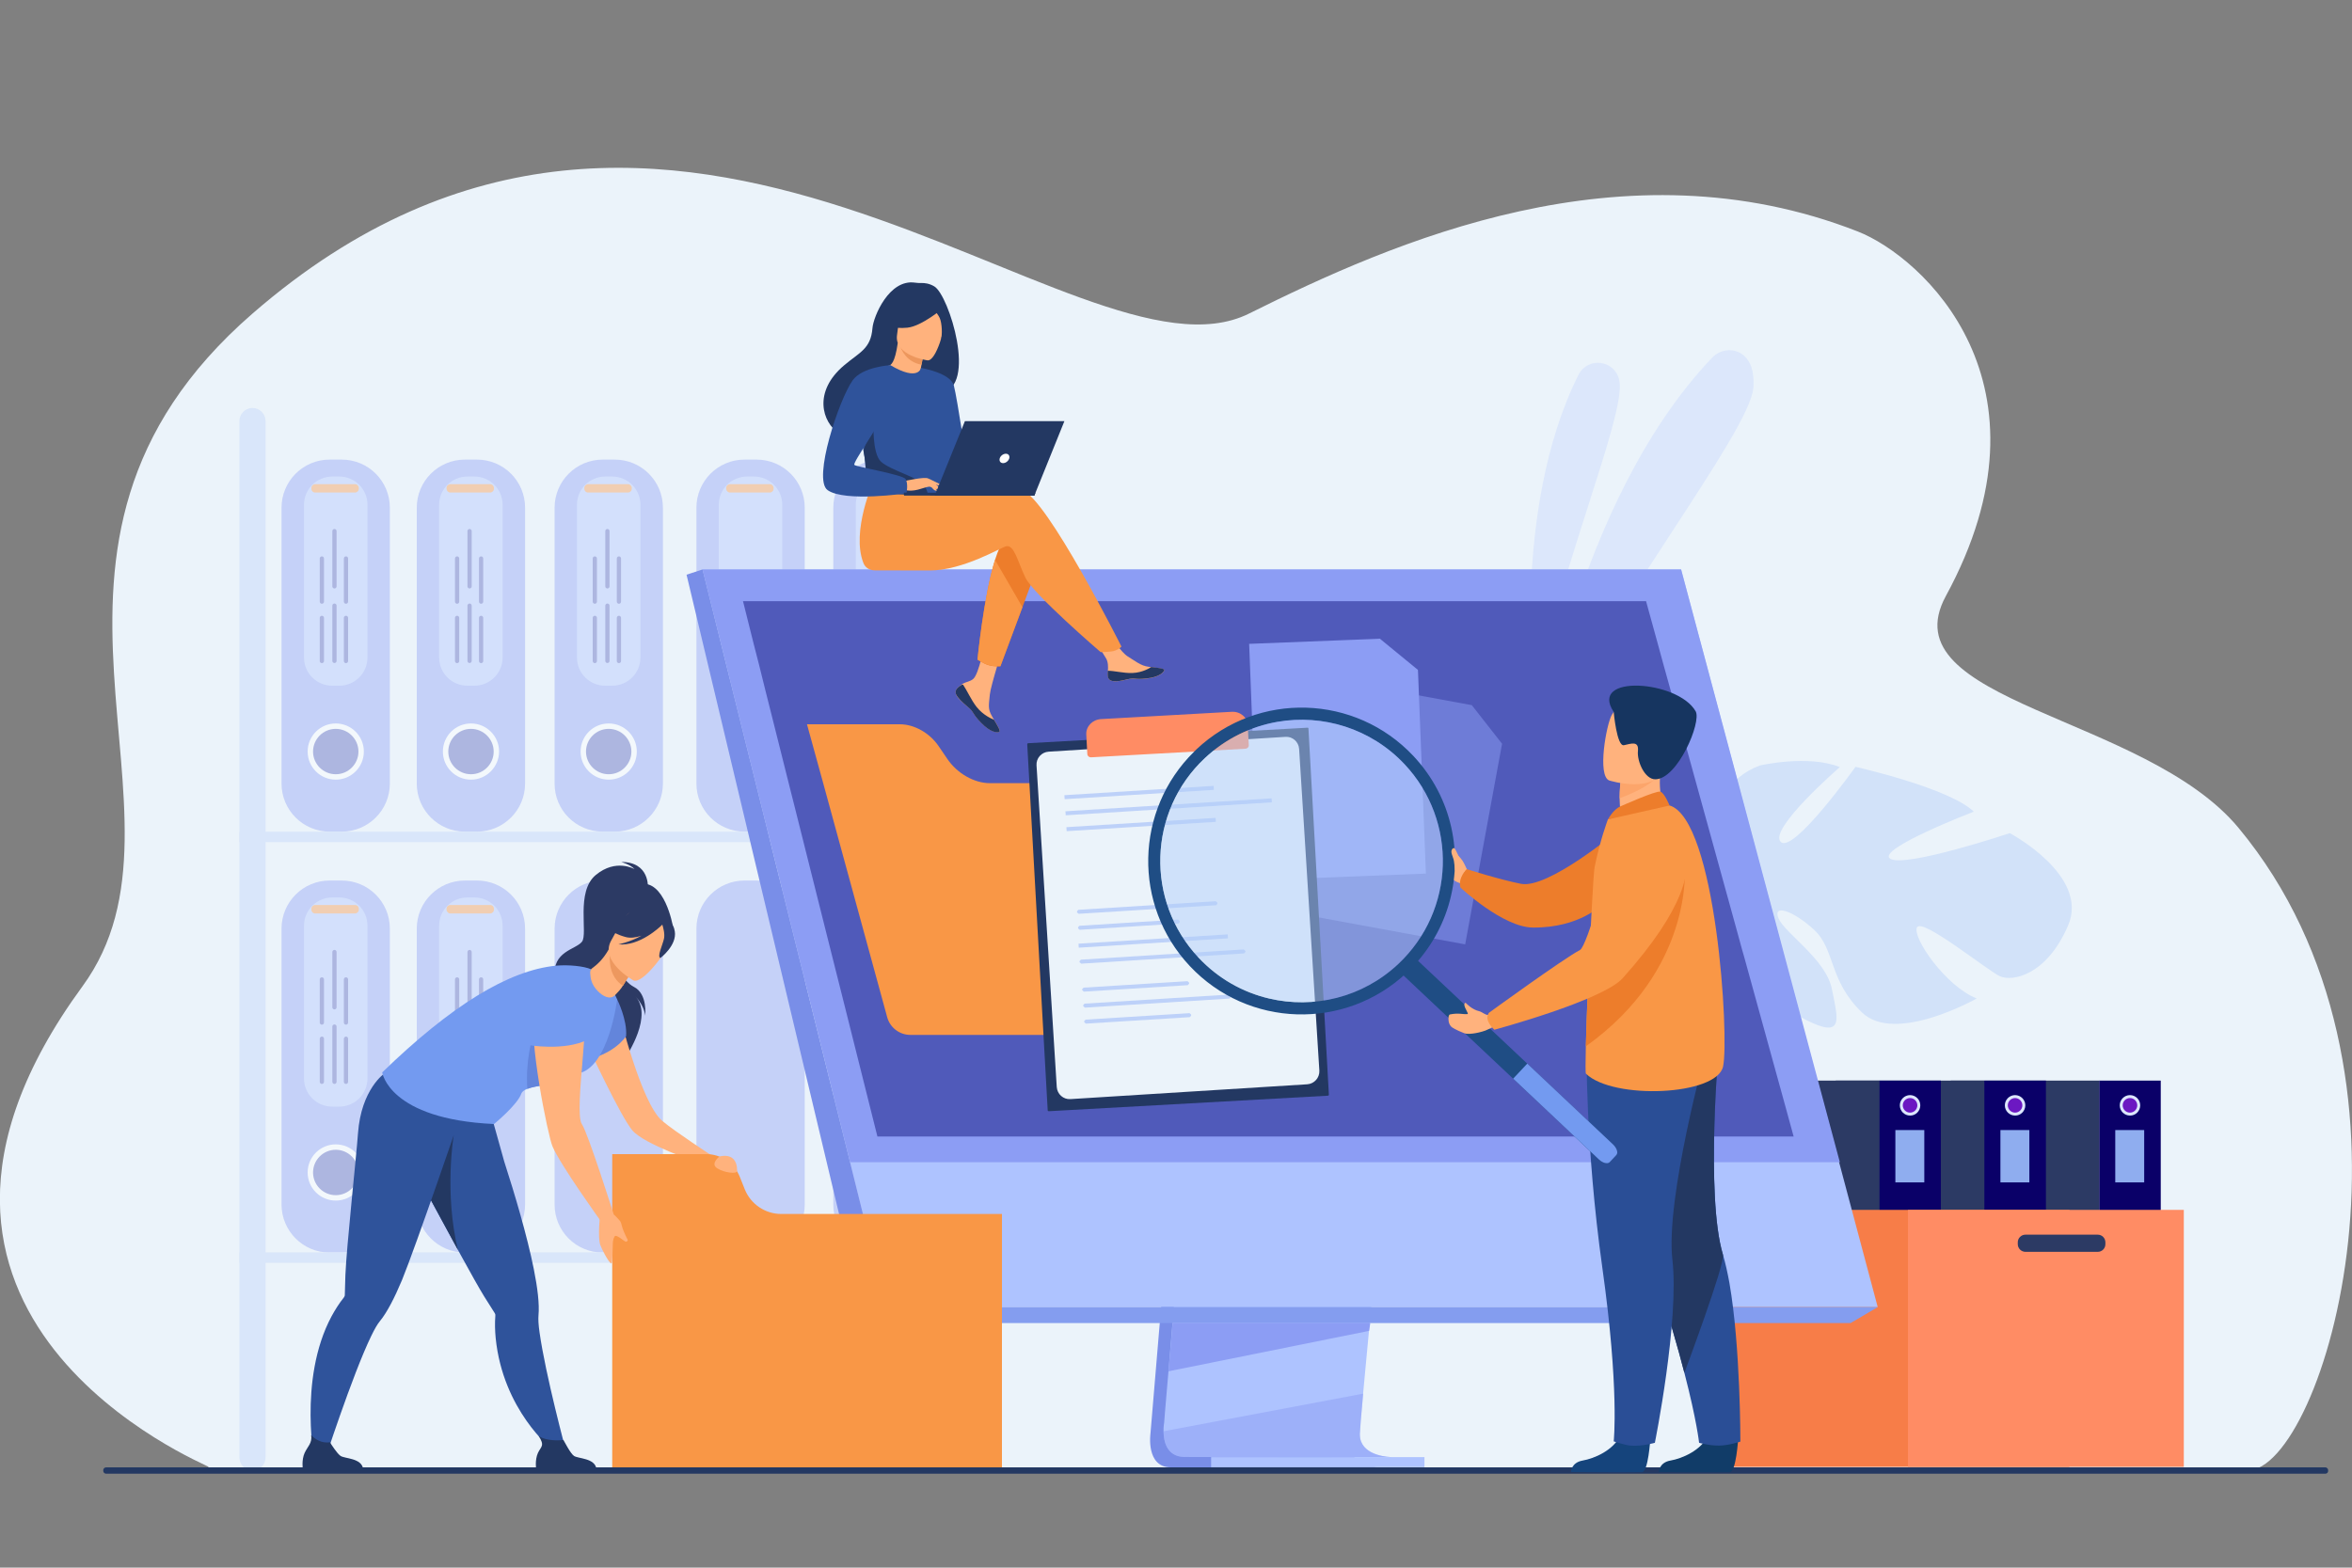 <?xml version="1.0" encoding="utf-8"?>
<!-- Generator: Adobe Illustrator 23.0.3, SVG Export Plug-In . SVG Version: 6.00 Build 0)  -->
<svg version="1.1" id="_x3C_Layer_x3E_" xmlns="http://www.w3.org/2000/svg" xmlns:xlink="http://www.w3.org/1999/xlink" x="0px"
	 y="0px" viewBox="0 0 200 133.33" style="enable-background:new 0 0 200 133.33;" xml:space="preserve">
<rect x="0" y="0" width="200" height="133.33" fill="#808080" stroke="none"/>
<style type="text/css">
	.st0{fill:#EBF3FA;}
	.st1{opacity:0.5;}
	.st2{fill:#AEC3FF;}
	.st3{opacity:0.4;}
	.st4{fill:#8C9DF4;}
	.st5{fill:#505ABA;}
	.st6{fill:#FFFFFF;}
	.st7{fill:#F99746;}
	.st8{fill:#BDD1F9;}
	.st9{fill:#D2E2F9;}
	.st10{fill:#0A0068;}
	.st11{fill:#2C3A64;}
	.st12{fill:#DDE7FE;}
	.st13{fill:#6C18C2;}
	.st14{fill:#8FADEF;}
	.st15{fill:#F77D48;}
	.st16{fill:#FF8C64;}
	.st17{fill:#798EE8;}
	.st18{fill:#849DEF;}
	.st19{fill:#FFB27D;}
	.st20{fill:#2F539B;}
	.st21{fill:#233862;}
	.st22{fill:#6385DB;}
	.st23{fill:#739AF0;}
	.st24{fill:#ED985F;}
	.st25{fill:#ED7D2B;}
	.st26{fill:#ED975D;}
	.st27{fill:#113C68;}
	.st28{fill:#2A4E96;}
	.st29{fill:#15447C;}
	.st30{fill:#FCA56B;}
	.st31{fill:#163560;}
	.st32{fill:#1F4D84;}
	.st33{fill:#B3CFF9;}
	.st34{fill:url(#SVGID_1_);}
	.st35{fill:url(#SVGID_2_);}
	.st36{opacity:0.8;fill:url(#SVGID_3_);}
	.st37{fill:url(#SVGID_4_);}
	.st38{fill:url(#SVGID_5_);}
	.st39{fill:url(#SVGID_6_);}
	.st40{fill:url(#SVGID_7_);}
	.st41{fill:url(#SVGID_8_);}
	.st42{opacity:0.8;fill:url(#SVGID_9_);}
	.st43{fill:url(#SVGID_10_);}
	.st44{opacity:0.6;fill:url(#SVGID_11_);}
	.st45{fill:url(#SVGID_12_);}
	.st46{fill:url(#SVGID_13_);}
	.st47{fill:url(#SVGID_14_);}
	.st48{fill:url(#SVGID_15_);}
	.st49{opacity:0.4;fill:url(#SVGID_16_);}
	.st50{fill:url(#SVGID_17_);}
</style>
<g>
	<g>
		<path class="st0" d="M191.1,125.07c-10.82,0-173.26,0.04-173.35-0.24l-0.02-0.04c0,0-0.02-0.03-0.02-0.05
			c-0.06-0.14-31.28-12.72-10.7-40.85C17.8,69.15-1.45,46.58,21.47,26.67c35.92-31.21,70.2,7.23,84.74,0
			c12.21-6.08,31.84-14.79,51.77-6.98c5.47,2.15,17.33,12.91,7.48,31.01c-4.92,9.05,16.91,10.1,24.89,19.71
			C207.74,91.34,197.57,125.07,191.1,125.07z"/>
	</g>
	<g class="st1">
		<g class="st1">
			<path class="st2" d="M130.48,60.02c0,0-2.09-16.52,3.75-28.15c0.78-1.55,3.07-1.26,3.45,0.43c0.01,0.03,0.01,0.06,0.02,0.09
				C138.31,35.28,132.11,49.65,130.48,60.02z"/>
		</g>
		<g class="st1">
			<path class="st2" d="M130.63,64.87c0,0,3.19-22.1,14.97-34.46c0.72-0.75,1.92-0.85,2.7-0.16c0.51,0.45,0.89,1.25,0.8,2.68
				C148.87,36.74,136.22,52.51,130.63,64.87z"/>
		</g>
	</g>
	<g class="st3">
		<g>
			<g>
				<path class="st4" d="M28.03,70.73h1.03c2.26,0,4.09-1.83,4.09-4.09V43.18c0-2.26-1.83-4.09-4.09-4.09h-1.03
					c-2.26,0-4.09,1.83-4.09,4.09v23.46C23.94,68.9,25.77,70.73,28.03,70.73z"/>
			</g>
			<g>
				<path class="st5" d="M30.71,63.91c0-1.19-0.97-2.16-2.16-2.16c-1.19,0-2.16,0.97-2.16,2.16c0,1.19,0.97,2.16,2.16,2.16
					C29.74,66.07,30.71,65.1,30.71,63.91z"/>
			</g>
			<g>
				<path class="st6" d="M28.55,66.31c-1.32,0-2.39-1.07-2.39-2.39c0-1.32,1.07-2.39,2.39-2.39c1.32,0,2.39,1.07,2.39,2.39
					C30.94,65.24,29.87,66.31,28.55,66.31z M28.55,61.99c-1.07,0-1.93,0.87-1.93,1.93c0,1.07,0.87,1.93,1.93,1.93
					c1.07,0,1.93-0.87,1.93-1.93C30.48,62.86,29.61,61.99,28.55,61.99z"/>
			</g>
			<g>
				<path class="st2" d="M28.25,58.32h0.6c1.32,0,2.4-1.07,2.4-2.4V42.93c0-1.32-1.07-2.4-2.4-2.4h-0.6c-1.32,0-2.4,1.07-2.4,2.4v13
					C25.85,57.25,26.92,58.32,28.25,58.32z"/>
			</g>
			<g>
				<path class="st7" d="M26.8,41.89h3.39c0.17,0,0.32-0.14,0.32-0.32V41.5c0-0.17-0.14-0.32-0.32-0.32H26.8
					c-0.17,0-0.32,0.14-0.32,0.32v0.08C26.48,41.75,26.62,41.89,26.8,41.89z"/>
			</g>
			<g>
				<g>
					<path class="st5" d="M29.24,52.55v3.67c0,0.1,0.08,0.18,0.18,0.18l0,0c0.1,0,0.18-0.08,0.18-0.18v-3.67
						c0-0.1-0.08-0.18-0.18-0.18l0,0C29.32,52.37,29.24,52.45,29.24,52.55z"/>
				</g>
				<g>
					<path class="st5" d="M29.24,47.5v3.67c0,0.1,0.08,0.18,0.18,0.18l0,0c0.1,0,0.18-0.08,0.18-0.18V47.5
						c0-0.1-0.08-0.18-0.18-0.18l0,0C29.32,47.32,29.24,47.4,29.24,47.5z"/>
				</g>
				<g>
					<path class="st5" d="M27.19,52.55v3.67c0,0.1,0.08,0.18,0.18,0.18l0,0c0.1,0,0.18-0.08,0.18-0.18v-3.67
						c0-0.1-0.08-0.18-0.18-0.18l0,0C27.27,52.37,27.19,52.45,27.19,52.55z"/>
				</g>
				<g>
					<path class="st5" d="M27.19,47.5v3.67c0,0.1,0.08,0.18,0.18,0.18l0,0c0.1,0,0.18-0.08,0.18-0.18V47.5
						c0-0.1-0.08-0.18-0.18-0.18l0,0C27.27,47.32,27.19,47.4,27.19,47.5z"/>
				</g>
				<g>
					<path class="st5" d="M28.26,51.51v4.7c0,0.1,0.08,0.18,0.18,0.18l0,0c0.1,0,0.18-0.08,0.18-0.18v-4.7
						c0-0.1-0.08-0.18-0.18-0.18l0,0C28.34,51.33,28.26,51.41,28.26,51.51z"/>
				</g>
				<g>
					<path class="st5" d="M28.26,45.17v4.7c0,0.1,0.08,0.18,0.18,0.18l0,0c0.1,0,0.18-0.08,0.18-0.18v-4.7
						c0-0.1-0.08-0.18-0.18-0.18l0,0C28.34,44.99,28.26,45.07,28.26,45.17z"/>
				</g>
			</g>
		</g>
		<g>
			<g>
				<path class="st4" d="M39.53,70.73h1.03c2.26,0,4.09-1.83,4.09-4.09V43.18c0-2.26-1.83-4.09-4.09-4.09h-1.03
					c-2.26,0-4.09,1.83-4.09,4.09v23.46C35.44,68.9,37.27,70.73,39.53,70.73z"/>
			</g>
			<g>
				<path class="st5" d="M42.21,63.91c0-1.19-0.97-2.16-2.16-2.16c-1.19,0-2.16,0.97-2.16,2.16c0,1.19,0.97,2.16,2.16,2.16
					C41.24,66.07,42.21,65.1,42.21,63.91z"/>
			</g>
			<g>
				<path class="st6" d="M40.05,66.31c-1.32,0-2.39-1.07-2.39-2.39c0-1.32,1.07-2.39,2.39-2.39c1.32,0,2.39,1.07,2.39,2.39
					C42.43,65.24,41.36,66.31,40.05,66.31z M40.05,61.99c-1.07,0-1.93,0.87-1.93,1.93c0,1.07,0.87,1.93,1.93,1.93
					c1.07,0,1.93-0.87,1.93-1.93C41.98,62.86,41.11,61.99,40.05,61.99z"/>
			</g>
			<g>
				<path class="st2" d="M39.74,58.32h0.6c1.32,0,2.4-1.07,2.4-2.4V42.93c0-1.32-1.07-2.4-2.4-2.4h-0.6c-1.32,0-2.4,1.07-2.4,2.4
					v12.99C37.34,57.25,38.42,58.32,39.74,58.32z"/>
			</g>
			<g>
				<path class="st7" d="M38.29,41.89h3.39c0.17,0,0.32-0.14,0.32-0.32V41.5c0-0.17-0.14-0.32-0.32-0.32h-3.39
					c-0.17,0-0.32,0.14-0.32,0.32v0.08C37.98,41.75,38.12,41.89,38.29,41.89z"/>
			</g>
			<g>
				<g>
					<path class="st5" d="M40.73,52.55v3.67c0,0.1,0.08,0.18,0.18,0.18l0,0c0.1,0,0.18-0.08,0.18-0.18v-3.67
						c0-0.1-0.08-0.18-0.18-0.18l0,0C40.81,52.37,40.73,52.45,40.73,52.55z"/>
				</g>
				<g>
					<path class="st5" d="M40.73,47.5v3.67c0,0.1,0.08,0.18,0.18,0.18l0,0c0.1,0,0.18-0.08,0.18-0.18V47.5
						c0-0.1-0.08-0.18-0.18-0.18l0,0C40.81,47.32,40.73,47.4,40.73,47.5z"/>
				</g>
				<g>
					<path class="st5" d="M38.69,52.55v3.67c0,0.1,0.08,0.18,0.18,0.18l0,0c0.1,0,0.18-0.08,0.18-0.18v-3.67
						c0-0.1-0.08-0.18-0.18-0.18l0,0C38.77,52.37,38.69,52.45,38.69,52.55z"/>
				</g>
				<g>
					<path class="st5" d="M38.69,47.5v3.67c0,0.1,0.08,0.18,0.18,0.18l0,0c0.1,0,0.18-0.08,0.18-0.18V47.5
						c0-0.1-0.08-0.18-0.18-0.18l0,0C38.77,47.32,38.69,47.4,38.69,47.5z"/>
				</g>
				<g>
					<path class="st5" d="M39.75,51.51v4.7c0,0.1,0.08,0.18,0.18,0.18l0,0c0.1,0,0.18-0.08,0.18-0.18v-4.7
						c0-0.1-0.08-0.18-0.18-0.18l0,0C39.83,51.33,39.75,51.41,39.75,51.51z"/>
				</g>
				<g>
					<path class="st5" d="M39.75,45.17v4.7c0,0.1,0.08,0.18,0.18,0.18l0,0c0.1,0,0.18-0.08,0.18-0.18v-4.7
						c0-0.1-0.08-0.18-0.18-0.18l0,0C39.83,44.99,39.75,45.07,39.75,45.17z"/>
				</g>
			</g>
		</g>
		<g>
			<g>
				<path class="st4" d="M51.25,70.73h1.03c2.26,0,4.09-1.83,4.09-4.09V43.18c0-2.26-1.83-4.09-4.09-4.09h-1.03
					c-2.26,0-4.09,1.83-4.09,4.09v23.46C47.15,68.9,48.98,70.73,51.25,70.73z"/>
			</g>
			<g>
				<path class="st5" d="M53.92,63.91c0-1.19-0.97-2.16-2.16-2.16c-1.19,0-2.16,0.97-2.16,2.16c0,1.19,0.97,2.16,2.16,2.16
					C52.95,66.07,53.92,65.1,53.92,63.91z"/>
			</g>
			<g>
				<path class="st6" d="M51.76,66.31c-1.32,0-2.39-1.07-2.39-2.39c0-1.32,1.07-2.39,2.39-2.39c1.32,0,2.39,1.07,2.39,2.39
					C54.15,65.24,53.08,66.31,51.76,66.31z M51.76,61.99c-1.07,0-1.93,0.87-1.93,1.93c0,1.07,0.87,1.93,1.93,1.93
					c1.07,0,1.93-0.87,1.93-1.93C53.69,62.86,52.83,61.99,51.76,61.99z"/>
			</g>
			<g>
				<path class="st2" d="M51.46,58.32h0.6c1.32,0,2.4-1.07,2.4-2.4V42.93c0-1.32-1.07-2.4-2.4-2.4h-0.6c-1.32,0-2.4,1.07-2.4,2.4
					v12.99C49.06,57.25,50.13,58.32,51.46,58.32z"/>
			</g>
			<g>
				<path class="st7" d="M50.01,41.89h3.39c0.17,0,0.32-0.14,0.32-0.32V41.5c0-0.17-0.14-0.32-0.32-0.32h-3.39
					c-0.17,0-0.32,0.14-0.32,0.32v0.08C49.69,41.75,49.83,41.89,50.01,41.89z"/>
			</g>
			<g>
				<g>
					<path class="st5" d="M52.45,52.55v3.67c0,0.1,0.08,0.18,0.18,0.18l0,0c0.1,0,0.18-0.08,0.18-0.18v-3.67
						c0-0.1-0.08-0.18-0.18-0.18l0,0C52.53,52.37,52.45,52.45,52.45,52.55z"/>
				</g>
				<g>
					<path class="st5" d="M52.45,47.5v3.67c0,0.1,0.08,0.18,0.18,0.18l0,0c0.1,0,0.18-0.08,0.18-0.18V47.5
						c0-0.1-0.08-0.18-0.18-0.18l0,0C52.53,47.32,52.45,47.4,52.45,47.5z"/>
				</g>
				<g>
					<path class="st5" d="M50.4,52.55v3.67c0,0.1,0.08,0.18,0.18,0.18l0,0c0.1,0,0.18-0.08,0.18-0.18v-3.67
						c0-0.1-0.08-0.18-0.18-0.18l0,0C50.48,52.37,50.4,52.45,50.4,52.55z"/>
				</g>
				<g>
					<path class="st5" d="M50.4,47.5v3.67c0,0.1,0.08,0.18,0.18,0.18l0,0c0.1,0,0.18-0.08,0.18-0.18V47.5c0-0.1-0.08-0.18-0.18-0.18
						l0,0C50.48,47.32,50.4,47.4,50.4,47.5z"/>
				</g>
				<g>
					<path class="st5" d="M51.47,51.51v4.7c0,0.1,0.08,0.18,0.18,0.18l0,0c0.1,0,0.18-0.08,0.18-0.18v-4.7
						c0-0.1-0.08-0.18-0.18-0.18l0,0C51.55,51.33,51.47,51.41,51.47,51.51z"/>
				</g>
				<g>
					<path class="st5" d="M51.47,45.17v4.7c0,0.1,0.08,0.18,0.18,0.18l0,0c0.1,0,0.18-0.08,0.18-0.18v-4.7
						c0-0.1-0.08-0.18-0.18-0.18l0,0C51.55,44.99,51.47,45.07,51.47,45.17z"/>
				</g>
			</g>
		</g>
		<g>
			<g>
				<path class="st4" d="M63.31,70.73h1.03c2.26,0,4.09-1.83,4.09-4.09V43.18c0-2.26-1.83-4.09-4.09-4.09h-1.03
					c-2.26,0-4.09,1.83-4.09,4.09v23.46C59.22,68.9,61.05,70.73,63.31,70.73z"/>
			</g>
			<g>
				<path class="st2" d="M63.52,58.32h0.6c1.32,0,2.4-1.07,2.4-2.4V42.93c0-1.32-1.07-2.4-2.4-2.4h-0.6c-1.32,0-2.4,1.07-2.4,2.4v13
					C61.13,57.25,62.2,58.32,63.52,58.32z"/>
			</g>
			<g>
				<path class="st7" d="M62.07,41.89h3.39c0.17,0,0.32-0.14,0.32-0.32V41.5c0-0.17-0.14-0.32-0.32-0.32h-3.39
					c-0.17,0-0.32,0.14-0.32,0.32v0.08C61.76,41.75,61.9,41.89,62.07,41.89z"/>
			</g>
		</g>
		<g>
			<g>
				<path class="st4" d="M74.95,70.73h1.03c2.26,0,4.09-1.83,4.09-4.09V43.18c0-2.26-1.83-4.09-4.09-4.09h-1.03
					c-2.26,0-4.09,1.83-4.09,4.09v23.46C70.86,68.9,72.69,70.73,74.95,70.73z"/>
			</g>
			<g>
				<path class="st2" d="M75.17,58.32h0.6c1.32,0,2.4-1.07,2.4-2.4V42.93c0-1.32-1.07-2.4-2.4-2.4h-0.6c-1.32,0-2.4,1.07-2.4,2.4v13
					C72.77,57.25,73.84,58.32,75.17,58.32z"/>
			</g>
			<g>
				<path class="st7" d="M73.72,41.89h3.39c0.17,0,0.32-0.14,0.32-0.32V41.5c0-0.17-0.14-0.32-0.32-0.32h-3.39
					c-0.17,0-0.32,0.14-0.32,0.32v0.08C73.4,41.75,73.54,41.89,73.72,41.89z"/>
			</g>
		</g>
		<g>
			<g>
				<path class="st4" d="M28.03,106.53h1.03c2.26,0,4.09-1.83,4.09-4.09V78.98c0-2.26-1.83-4.09-4.09-4.09h-1.03
					c-2.26,0-4.09,1.83-4.09,4.09v23.46C23.94,104.7,25.77,106.53,28.03,106.53z"/>
			</g>
			<g>
				<circle class="st5" cx="28.55" cy="99.71" r="2.16"/>
			</g>
			<g>
				<path class="st6" d="M28.55,102.11c-1.32,0-2.39-1.07-2.39-2.39c0-1.32,1.07-2.39,2.39-2.39c1.32,0,2.39,1.07,2.39,2.39
					C30.94,101.04,29.87,102.11,28.55,102.11z M28.55,97.79c-1.07,0-1.93,0.87-1.93,1.93c0,1.07,0.87,1.93,1.93,1.93
					c1.07,0,1.93-0.87,1.93-1.93C30.48,98.65,29.61,97.79,28.55,97.79z"/>
			</g>
			<g>
				<path class="st2" d="M28.25,94.12h0.6c1.32,0,2.4-1.07,2.4-2.4V78.73c0-1.32-1.07-2.4-2.4-2.4h-0.6c-1.32,0-2.4,1.07-2.4,2.4v13
					C25.85,93.05,26.92,94.12,28.25,94.12z"/>
			</g>
			<g>
				<path class="st7" d="M26.8,77.69h3.39c0.17,0,0.32-0.14,0.32-0.32v-0.08c0-0.18-0.14-0.32-0.32-0.32H26.8
					c-0.17,0-0.32,0.14-0.32,0.32v0.08C26.48,77.55,26.62,77.69,26.8,77.69z"/>
			</g>
			<g>
				<g>
					<path class="st5" d="M29.24,88.34v3.67c0,0.1,0.08,0.18,0.18,0.18l0,0c0.1,0,0.18-0.08,0.18-0.18v-3.67
						c0-0.1-0.08-0.18-0.18-0.18l0,0C29.32,88.17,29.24,88.25,29.24,88.34z"/>
				</g>
				<g>
					<path class="st5" d="M29.24,83.3v3.67c0,0.1,0.08,0.18,0.18,0.18l0,0c0.1,0,0.18-0.08,0.18-0.18V83.3
						c0-0.1-0.08-0.18-0.18-0.18l0,0C29.32,83.12,29.24,83.2,29.24,83.3z"/>
				</g>
				<g>
					<path class="st5" d="M27.19,88.34v3.67c0,0.1,0.08,0.18,0.18,0.18l0,0c0.1,0,0.18-0.08,0.18-0.18v-3.67
						c0-0.1-0.08-0.18-0.18-0.18l0,0C27.27,88.17,27.19,88.25,27.19,88.34z"/>
				</g>
				<g>
					<path class="st5" d="M27.19,83.3v3.67c0,0.1,0.08,0.18,0.18,0.18l0,0c0.1,0,0.18-0.08,0.18-0.18V83.3
						c0-0.1-0.08-0.18-0.18-0.18l0,0C27.27,83.12,27.19,83.2,27.19,83.3z"/>
				</g>
				<g>
					<path class="st5" d="M28.26,87.31v4.7c0,0.1,0.08,0.18,0.18,0.18l0,0c0.1,0,0.18-0.08,0.18-0.18v-4.7
						c0-0.1-0.08-0.18-0.18-0.18l0,0C28.34,87.13,28.26,87.21,28.26,87.31z"/>
				</g>
				<g>
					<path class="st5" d="M28.26,80.97v4.7c0,0.1,0.08,0.18,0.18,0.18l0,0c0.1,0,0.18-0.08,0.18-0.18v-4.7
						c0-0.1-0.08-0.18-0.18-0.18l0,0C28.34,80.79,28.26,80.87,28.26,80.97z"/>
				</g>
			</g>
		</g>
		<g>
			<g>
				<path class="st4" d="M39.53,106.53h1.03c2.26,0,4.09-1.83,4.09-4.09V78.98c0-2.26-1.83-4.09-4.09-4.09h-1.03
					c-2.26,0-4.09,1.83-4.09,4.09v23.46C35.44,104.7,37.27,106.53,39.53,106.53z"/>
			</g>
			<g>
				<path class="st5" d="M42.21,99.71c0-1.19-0.97-2.16-2.16-2.16c-1.19,0-2.16,0.97-2.16,2.16c0,1.19,0.97,2.16,2.16,2.16
					C41.24,101.87,42.21,100.9,42.21,99.71z"/>
			</g>
			<g>
				<path class="st6" d="M40.05,102.11c-1.32,0-2.39-1.07-2.39-2.39c0-1.32,1.07-2.39,2.39-2.39c1.32,0,2.39,1.07,2.39,2.39
					C42.43,101.04,41.36,102.11,40.05,102.11z M40.05,97.79c-1.07,0-1.93,0.87-1.93,1.93c0,1.07,0.87,1.93,1.93,1.93
					c1.07,0,1.93-0.87,1.93-1.93C41.98,98.65,41.11,97.79,40.05,97.79z"/>
			</g>
			<g>
				<path class="st2" d="M39.74,94.12h0.6c1.32,0,2.4-1.07,2.4-2.4V78.73c0-1.32-1.07-2.4-2.4-2.4h-0.6c-1.32,0-2.4,1.07-2.4,2.4
					v12.99C37.34,93.05,38.42,94.12,39.74,94.12z"/>
			</g>
			<g>
				<path class="st7" d="M38.29,77.69h3.39c0.17,0,0.32-0.14,0.32-0.32v-0.08c0-0.18-0.14-0.32-0.32-0.32h-3.39
					c-0.17,0-0.32,0.14-0.32,0.32v0.08C37.98,77.55,38.12,77.69,38.29,77.69z"/>
			</g>
			<g>
				<g>
					<path class="st5" d="M40.73,88.34v3.67c0,0.1,0.08,0.18,0.18,0.18l0,0c0.1,0,0.18-0.08,0.18-0.18v-3.67
						c0-0.1-0.08-0.18-0.18-0.18l0,0C40.81,88.17,40.73,88.25,40.73,88.34z"/>
				</g>
				<g>
					<path class="st5" d="M40.73,83.3v3.67c0,0.1,0.08,0.18,0.18,0.18l0,0c0.1,0,0.18-0.08,0.18-0.18V83.3
						c0-0.1-0.08-0.18-0.18-0.18l0,0C40.81,83.12,40.73,83.2,40.73,83.3z"/>
				</g>
				<g>
					<path class="st5" d="M38.69,88.34v3.67c0,0.1,0.08,0.18,0.18,0.18l0,0c0.1,0,0.18-0.08,0.18-0.18v-3.67
						c0-0.1-0.08-0.18-0.18-0.18l0,0C38.77,88.17,38.69,88.25,38.69,88.34z"/>
				</g>
				<g>
					<path class="st5" d="M38.69,83.3v3.67c0,0.1,0.08,0.18,0.18,0.18l0,0c0.1,0,0.18-0.08,0.18-0.18V83.3
						c0-0.1-0.08-0.18-0.18-0.18l0,0C38.77,83.12,38.69,83.2,38.69,83.3z"/>
				</g>
				<g>
					<path class="st5" d="M39.75,87.31v4.7c0,0.1,0.08,0.18,0.18,0.18l0,0c0.1,0,0.18-0.08,0.18-0.18v-4.7
						c0-0.1-0.08-0.18-0.18-0.18l0,0C39.83,87.13,39.75,87.21,39.75,87.31z"/>
				</g>
				<g>
					<path class="st5" d="M39.75,80.97v4.7c0,0.1,0.08,0.18,0.18,0.18l0,0c0.1,0,0.18-0.08,0.18-0.18v-4.7
						c0-0.1-0.08-0.18-0.18-0.18l0,0C39.83,80.79,39.75,80.87,39.75,80.97z"/>
				</g>
			</g>
		</g>
		<g>
			<g>
				<path class="st4" d="M51.25,106.53h1.03c2.26,0,4.09-1.83,4.09-4.09V78.98c0-2.26-1.83-4.09-4.09-4.09h-1.03
					c-2.26,0-4.09,1.83-4.09,4.09v23.46C47.15,104.7,48.98,106.53,51.25,106.53z"/>
			</g>
		</g>
		<g>
			<g>
				<path class="st4" d="M63.31,106.53h1.03c2.26,0,4.09-1.83,4.09-4.09V78.98c0-2.26-1.83-4.09-4.09-4.09h-1.03
					c-2.26,0-4.09,1.83-4.09,4.09v23.46C59.22,104.7,61.05,106.53,63.31,106.53z"/>
			</g>
		</g>
		<g>
			<g>
				<path class="st4" d="M74.95,106.53h1.03c2.26,0,4.09-1.83,4.09-4.09V78.98c0-2.26-1.83-4.09-4.09-4.09h-1.03
					c-2.26,0-4.09,1.83-4.09,4.09v23.46C70.86,104.7,72.69,106.53,74.95,106.53z"/>
			</g>
		</g>
		<g>
			<path class="st8" d="M21.47,125.07L21.47,125.07c-0.61,0-1.11-0.5-1.11-1.11V35.81c0-0.61,0.5-1.11,1.11-1.11l0,0
				c0.61,0,1.11,0.5,1.11,1.11v88.15C22.58,124.57,22.09,125.07,21.47,125.07z"/>
		</g>
		<g>
			
				<rect x="20.37" y="70.74" transform="matrix(-1 -1.224647e-16 1.224647e-16 -1 104.765 142.368)" class="st8" width="64.03" height="0.89"/>
		</g>
		<g>
			
				<rect x="20.37" y="106.52" transform="matrix(-1 -1.224647e-16 1.224647e-16 -1 108.741 213.925)" class="st8" width="68.01" height="0.89"/>
		</g>
	</g>
	<g>
		<path class="st9" d="M156.45,65.24c0,0-6.09,5.28-5.03,6.36c1.05,1.07,6.36-6.38,6.36-6.38s7.97,1.79,10.06,3.81
			c0,0-8.38,3.23-7.1,4.01c1.28,0.78,10.16-2.18,10.16-2.18s6.79,3.59,4.96,7.85c-1.83,4.26-4.75,4.8-5.8,4.32s-6.62-5-7.05-4.16
			c-0.43,0.85,2.44,5.02,5.08,6.05c0,0-6.91,3.92-9.75,1.2c-2.84-2.72-2.28-5.37-4.07-7.03c-1.78-1.65-3.58-2.24-3.03-0.97
			c0.54,1.26,4.03,3.47,4.53,5.99c0.5,2.52,1.11,4.31-2.21,2.63c-3.31-1.67-8.14-6.09-7.42-9.09c0.03-0.13,0.06-0.26,0.09-0.38
			c-0.08,0.23-0.09,0.38-0.09,0.38c-0.77-0.11-2.71,0.73-4.15,1.42c-0.23,0.13-0.56,0.3-1.03,0.51l0,0c-0.2,0.1-0.37,0.19-0.48,0.25
			c-3,1.72-5.9,6.48-5.9,6.48l-0.74-0.32c2.12-5.44,7.33-7.16,7.33-7.16c3.79-1.63,5.69-4.18,5.69-4.18s-3.05-7.41,2.81-9.55
			C149.67,65.1,153.74,64.16,156.45,65.24z"/>
	</g>
	<g>
		<g>
			
				<rect x="178.5" y="91.9" transform="matrix(-1 -1.224647e-16 1.224647e-16 -1 362.238 200.696)" class="st10" width="5.24" height="16.89"/>
		</g>
		<g>
			
				<rect x="165.87" y="91.9" transform="matrix(-1 -1.224647e-16 1.224647e-16 -1 344.375 200.696)" class="st11" width="12.63" height="16.89"/>
		</g>
		<g>
			<path class="st12" d="M181.99,94.01c0-0.48-0.39-0.87-0.87-0.87c-0.48,0-0.87,0.39-0.87,0.87c0,0.48,0.39,0.87,0.87,0.87
				C181.6,94.89,181.99,94.49,181.99,94.01z"/>
		</g>
		<g>
			<path class="st13" d="M181.74,94.01c0-0.34-0.28-0.62-0.62-0.62c-0.34,0-0.62,0.28-0.62,0.62c0,0.34,0.28,0.62,0.62,0.62
				C181.46,94.63,181.74,94.35,181.74,94.01z"/>
		</g>
		<g>
			
				<rect x="179.87" y="96.12" transform="matrix(-1 -1.224647e-16 1.224647e-16 -1 362.199 196.683)" class="st14" width="2.46" height="4.45"/>
		</g>
	</g>
	<g>
		<g>
			
				<rect x="168.73" y="91.9" transform="matrix(-1 -1.224647e-16 1.224647e-16 -1 342.702 200.696)" class="st10" width="5.24" height="16.89"/>
		</g>
		<g>
			
				<rect x="156.11" y="91.9" transform="matrix(-1 -1.224647e-16 1.224647e-16 -1 324.839 200.696)" class="st11" width="12.63" height="16.89"/>
		</g>
		<g>
			<path class="st12" d="M172.22,94.01c0-0.48-0.39-0.87-0.87-0.87c-0.48,0-0.87,0.39-0.87,0.87c0,0.48,0.39,0.87,0.87,0.87
				C171.83,94.89,172.22,94.49,172.22,94.01z"/>
		</g>
		<g>
			<path class="st13" d="M171.97,94.01c0-0.34-0.28-0.62-0.62-0.62c-0.34,0-0.62,0.28-0.62,0.62c0,0.34,0.28,0.62,0.62,0.62
				C171.69,94.63,171.97,94.35,171.97,94.01z"/>
		</g>
		<g>
			
				<rect x="170.1" y="96.12" transform="matrix(-1 -1.224647e-16 1.224647e-16 -1 342.664 196.683)" class="st14" width="2.46" height="4.45"/>
		</g>
	</g>
	<g>
		<g>
			
				<rect x="159.8" y="91.9" transform="matrix(-1 -1.224647e-16 1.224647e-16 -1 324.839 200.696)" class="st10" width="5.24" height="16.89"/>
		</g>
		<g>
			
				<rect x="147.17" y="91.9" transform="matrix(-1 -1.224647e-16 1.224647e-16 -1 306.976 200.696)" class="st11" width="12.63" height="16.89"/>
		</g>
		<g>
			<path class="st12" d="M163.29,94.01c0-0.48-0.39-0.87-0.87-0.87c-0.48,0-0.87,0.39-0.87,0.87c0,0.48,0.39,0.87,0.87,0.87
				C162.9,94.89,163.29,94.49,163.29,94.01z"/>
		</g>
		<g>
			<path class="st13" d="M163.04,94.01c0-0.34-0.28-0.62-0.62-0.62s-0.62,0.28-0.62,0.62c0,0.34,0.28,0.62,0.62,0.62
				S163.04,94.35,163.04,94.01z"/>
		</g>
		<g>
			
				<rect x="161.17" y="96.12" transform="matrix(-1 -1.224647e-16 1.224647e-16 -1 324.801 196.683)" class="st14" width="2.46" height="4.45"/>
		</g>
	</g>
	<g>
		<g>
			
				<rect x="146.39" y="102.9" transform="matrix(-1 -1.224647e-16 1.224647e-16 -1 322.359 227.661)" class="st15" width="29.58" height="21.86"/>
		</g>
		<g>
			
				<rect x="162.24" y="102.9" transform="matrix(-1 -1.224647e-16 1.224647e-16 -1 347.938 227.661)" class="st16" width="23.46" height="21.86"/>
		</g>
		<g>
			<path class="st11" d="M172.23,106.47h6.15c0.36,0,0.65-0.29,0.65-0.65v-0.16c0-0.36-0.29-0.65-0.65-0.65h-6.15
				c-0.36,0-0.65,0.29-0.65,0.65v0.16C171.58,106.18,171.88,106.47,172.23,106.47z"/>
		</g>
	</g>
	<g>
		<g>
			<path class="st17" d="M101.83,74.34l-4,47.57c0,0-0.42,2.88,1.73,2.89c3.53,0.01,17.55,0,17.55,0s-2.65-0.6-2.62-1.95
				c0.04-1.59,4.68-48.96,4.68-48.96L101.83,74.34z"/>
		</g>
		<g>
			<path class="st2" d="M118.42,123.93c-0.69,0-14.27,0.02-17.71-0.02c-1.5-0.02-1.76-1.33-1.77-2.18
				c-0.01-0.41,0.05-0.71,0.05-0.71l0.1-1.24l0.27-3.15l0.23-2.78l0.3-3.58l0.25-3.02l2.84-33.8L120.32,73
				c0,0-1.95,19.82-3.34,34.25c-0.15,1.61-0.3,3.15-0.44,4.59c-0.04,0.46-0.09,0.91-0.13,1.35c-0.13,1.37-0.25,2.62-0.35,3.73
				c-0.05,0.58-0.1,1.13-0.15,1.62c-0.18,1.95-0.28,3.19-0.28,3.42c0,0.14,0.01,0.27,0.03,0.39
				C115.97,123.86,118.16,123.93,118.42,123.93z"/>
		</g>
		<g>
			<polygon class="st2" points="59.74,48.43 69.48,87.57 70.81,92.93 75.35,111.17 159.67,111.17 142.95,48.43 			"/>
		</g>
		<g>
			<polygon class="st17" points="59.74,48.43 58.38,48.88 73.56,112.53 75.35,111.17 			"/>
		</g>
		<g>
			<polygon class="st18" points="73.56,112.53 157.36,112.53 159.67,111.17 75.35,111.17 			"/>
		</g>
		<g>
			
				<rect x="102.99" y="123.93" transform="matrix(-1 -1.224647e-16 1.224647e-16 -1 224.117 248.719)" class="st2" width="18.14" height="0.86"/>
		</g>
		<g>
			<polygon class="st4" points="116.52,112.53 116.42,113.19 99.36,116.63 99.6,113.85 99.71,112.53 			"/>
		</g>
		<g class="st1">
			<path class="st4" d="M118.42,123.93c-0.69,0-14.27,0.02-17.71-0.02c-1.5-0.02-1.76-1.33-1.77-2.18l16.98-3.2
				c-0.18,1.95-0.28,3.19-0.28,3.42c0,0.14,0.01,0.27,0.03,0.39C115.97,123.86,118.16,123.93,118.42,123.93z"/>
		</g>
		<g>
			<polygon class="st4" points="59.74,48.43 142.95,48.43 156.45,98.85 72.29,98.85 			"/>
		</g>
		<g>
			<polygon class="st5" points="152.52,96.66 74.61,96.66 71.83,85.57 70.75,81.28 70.31,79.53 67.45,68.13 67.3,67.54 65.79,61.52 
				65.11,58.82 64.54,56.52 64.06,54.65 63.18,51.13 139.97,51.13 140.94,54.65 141.45,56.52 142.09,58.82 142.83,61.52 
				147.73,79.28 147.73,79.28 148.14,80.78 148.34,81.48 151.72,93.74 			"/>
		</g>
	</g>
	<g>
		<g>
			<g>
				<path class="st11" d="M55.09,75.52c0,0,0.2-2.21-2.27-2.21c0,0,0.75,0.2,1.14,0.61c0,0-1.58-0.93-3.3,0.5
					c-1.72,1.42-0.65,4.99-1.17,5.67c-0.52,0.68-2.56,0.81-2.31,3.01c0.25,2.19,6.45,4.94,6.06,6.75c0,0,2.43-3.58,0.69-5.21
					c0,0,0.85,0.8,0.93,1.75c0,0,0.23-1.85-0.95-2.45c-1.04-0.52-1.9-2.44-1.81-2.79C52.2,80.8,55.09,75.52,55.09,75.52z"/>
			</g>
			<g>
				<path class="st19" d="M52.65,86.15c0,0,1.85,7.65,3.66,9.18c1.09,0.92,4.33,3.03,4.33,3.03l-1.35,0.49c0,0-4.5-1.52-5.51-2.7
					c-1.01-1.18-3.76-7.12-3.76-7.12L52.65,86.15z"/>
			</g>
			<g>
				<path class="st7" d="M63.33,101.15l-0.43-1.08c-0.47-1.15-1.59-1.91-2.83-1.91h-8.01v5.09v21.71H85.2v-21.71H66.44
					C65.07,103.25,63.84,102.42,63.33,101.15z"/>
			</g>
			<g>
				<path class="st20" d="M35.28,99.59c0.02,0.03,0.03,0.06,0.05,0.09c0.4,0.7,1.33,2.43,2.35,4.31c0.48,0.89,0.99,1.83,1.47,2.7
					c0.83,1.51,1.58,2.86,2.02,3.57c0.45,0.72,0.78,1.23,0.91,1.44c0,0,0,0,0,0c0.04,0.06,0.05,0.14,0.04,0.21
					c-0.05,0.64-0.03,1.27,0.03,1.9c0.62,6.13,4.75,9.42,4.75,9.42l1.23,0.18c0,0-1.74-6.45-2.25-10.09
					c-0.09-0.62-0.12-1.12-0.09-1.45c0.09-0.95-0.08-2.34-0.4-3.94c-0.57-2.84-1.61-6.34-2.51-9.13c-0.06-0.18-1.79-6.43-1.79-6.43
					c-1.45,1.27-6.75,1.79-6.75,1.79S33.45,96.33,35.28,99.59z"/>
			</g>
			<g>
				<path class="st21" d="M50.72,124.96h-5.13c0,0-0.12-0.78,0.15-1.38c0.26-0.57,0.62-0.59,0.05-1.48
					c0.33,0.34,1.37,0.47,2.12,0.37c0.09,0.15,0.59,1.14,0.89,1.35C49.12,124.07,50.62,123.99,50.72,124.96z"/>
			</g>
			<g>
				<path class="st21" d="M35.28,99.59c0.02,0.03,0.03,0.06,0.05,0.09c0.4,0.7,2.59,4.74,3.61,6.63c-1.18-4.87-0.36-9.75-0.36-9.75
					L35.28,99.59z"/>
			</g>
			<g>
				<path class="st11" d="M54.39,75.2c0.03-0.13-2.93,1.34-3.08,1.51c-1.39,1.54-0.99,3.56-0.2,3.57c0.51,0.01,0.41,0.86,0.41,0.86
					l5.69-2.4C57.21,78.74,56.52,74.75,54.39,75.2z"/>
			</g>
			<g>
				<path class="st22" d="M52.48,85c0,0,0.87,1.73,0.76,3.13c0,0-1.04,1.65-3.75,2.06C49.49,90.2,51.81,85,52.48,85z"/>
			</g>
			<g>
				<path class="st20" d="M39.28,94.53l0.02-0.96c-1.91,0.24-6.59-2.29-6.59-2.29s-2,1.33-2.27,5.13c-0.13,1.85-0.98,9.7-1.07,12.04
					c-0.03,0.85-0.05,1.45-0.05,1.7c0,0,0,0,0,0c0,0.07-0.04,0.14-0.08,0.2c-0.4,0.5-0.74,1.04-1.04,1.59
					c-2.92,5.43-1.39,12.81-1.39,12.81l0.68-0.17c0,0,2.47-7.65,4.08-10.96c0.27-0.56,0.52-1,0.73-1.25
					c0.61-0.74,1.25-1.99,1.88-3.49C35.35,106.03,39.28,94.53,39.28,94.53z"/>
			</g>
			<g>
				<path class="st21" d="M30.88,124.96h-5.13c0,0-0.12-0.78,0.15-1.38c0.26-0.57,0.66-0.83,0.56-1.52c0.33,0.34,0.86,0.71,1.6,0.61
					c0.09,0.15,0.59,0.94,0.89,1.15C29.28,124.07,30.78,123.99,30.88,124.96z"/>
			</g>
			<g>
				<path class="st23" d="M49.14,91.3c-0.69,0.12,0.11,0.67-0.84,0.77c-1.35,0.15-2.74,0.25-3.47,0.54c-0.27,0.11-0.44,0.24-0.5,0.4
					c-0.32,0.95-2.32,2.59-2.32,2.59c-8.94-0.41-9.51-4.39-9.51-4.39c5.8-5.63,10.73-8.7,14.81-9.08c0.99-0.09,2.33,0.03,2.96,0.31
					C51.7,83.07,52.48,85,52.48,85S51.76,90.85,49.14,91.3z"/>
			</g>
			<g>
				<path class="st22" d="M48.31,92.07c-1.35,0.15-2.74,0.25-3.47,0.54c-0.3-4.46,1.81-7.81,1.81-7.81S48.01,90.38,48.31,92.07z"/>
			</g>
			<g>
				<path class="st19" d="M49.47,84.04c0,0-3.39-0.19-4,1.95c-0.6,2.13,1.13,10.64,1.51,11.51c0.68,1.6,4.11,6.36,4.11,6.36
					l1.1-0.57c0,0-2.21-6.97-2.7-7.66C48.71,94.55,50.49,84.97,49.47,84.04z"/>
			</g>
			<g>
				<path class="st19" d="M52.19,103.29c0,0,0.28,0.25,0.51,0.53c0.23,0.28,0.03,0.38,0.68,1.64c0,0-0.03,0.18-0.18,0.14
					c-0.14-0.03-0.64-0.52-0.89-0.49c0,0-0.18,0.15-0.2,0.64c-0.02,0.46-0.02,1.49-0.1,1.68c-0.08,0.19-0.67-0.81-0.96-1.53
					c-0.25-0.63-0.01-2.77-0.01-2.77L52.19,103.29z"/>
			</g>
			<g>
				<path class="st23" d="M44.8,88.84c0.01,0.05,3.21,0.59,5.21-0.43c0,0,1.67-5.24-0.72-4.99c-2.39,0.25-3.81,1-3.87,2.15
					C45.37,86.71,44.8,88.84,44.8,88.84z"/>
			</g>
			<g>
				<path class="st19" d="M50.19,82.8c0.03,0.42,0.09,0.92,0.64,1.49c0.43,0.44,1.04,0.78,1.47,0.35c0.22-0.22,0.52-0.55,0.67-0.81
					c0.37-0.64,0.82-1.3,0.82-1.3l-1.92-1.68l-0.11-0.1c-0.5,0.88-1,1.3-1.43,1.62C50.2,82.48,50.18,82.64,50.19,82.8z"/>
			</g>
			<g>
				<path class="st24" d="M53.8,82.54c0,0-0.44,0.65-0.82,1.3c-1.19-0.74-1.2-2.21-1.1-2.98L53.8,82.54z"/>
			</g>
			<g>
				<path class="st19" d="M53.85,83.38c0,0-2.9-1.61-1.87-3.4s1.35-3.2,3.25-2.25c1.89,0.95,1.86,1.84,1.66,2.52
					C56.69,80.94,54.63,83.76,53.85,83.38z"/>
			</g>
			<g>
				<path class="st11" d="M57.38,79.21c-0.13-0.79-0.54-0.87-0.82-0.82c-1.07-1.77-2.82-1.08-2.82-1.08
					c-0.93,1.17-2.28,1.37-2.28,1.37s0.34,0.63,1.72,1.01c0.42,0.12,0.9,0.05,1.37-0.11c-0.96,0.54-1.97,0.74-1.97,0.74
					c1.83,0.17,3.56-1.5,3.74-1.68c0.08,0.26,0.23,0.8,0.14,1.2c-0.12,0.54-0.6,1.51-0.31,1.64C56.16,81.49,57.58,80.4,57.38,79.21z
					"/>
			</g>
			<g>
				<path class="st19" d="M61.18,98.36c0,0-0.81,0.61-0.2,1c0.61,0.4,1.7,0.5,1.7,0.24C62.7,98.73,62.26,98.11,61.18,98.36z"/>
			</g>
		</g>
	</g>
	<g>
		<path class="st21" d="M197.74,125.34H9.02c-0.13,0-0.24-0.11-0.24-0.24v-0.06c0-0.13,0.11-0.24,0.24-0.24h188.71
			c0.13,0,0.24,0.11,0.24,0.24v0.06C197.98,125.23,197.87,125.34,197.74,125.34z"/>
	</g>
	<g>
		<path class="st7" d="M80.55,64.54l-0.72-1.06c-0.77-1.14-2.08-1.88-3.31-1.88h-7.9L70,66.61l5.44,19.9
			c0.24,0.89,1.05,1.51,1.98,1.51h28.44c1.35,0,2.34-1.29,1.98-2.59l-5.15-18.82h-18.5C82.84,66.61,81.4,65.79,80.55,64.54z"/>
	</g>
	<g>
		<g>
			<g>
				<path class="st19" d="M81.37,58.57c-0.12,0.14-0.14,0.3-0.08,0.47c0,0,0,0,0,0c0.11,0.31,0.49,0.66,0.92,1.01
					c0.06,0.04,0.11,0.09,0.15,0.12c0.01,0.01,0.02,0.02,0.03,0.03c0.01,0.01,0.02,0.02,0.03,0.02c0.41,0.37,0.25,0.46,0.98,1.22
					c0.83,0.87,1.4,0.88,1.57,0.8c0.14-0.07-0.14-0.53-0.45-1.04c-0.02-0.02-0.03-0.05-0.05-0.08c-0.04-0.07-0.08-0.14-0.12-0.21
					c-0.36-0.62-0.27-0.91-0.18-1.84c0.07-0.75,1.17-4.19,1.17-4.19l-1.59-0.28c0,0-0.48,2.74-1.01,3.16
					c-0.28,0.22-0.6,0.23-0.87,0.39c-0.02,0.01-0.04,0.02-0.06,0.04C81.65,58.32,81.5,58.42,81.37,58.57z"/>
			</g>
			<g>
				<path class="st21" d="M81.37,58.57c-0.12,0.14-0.14,0.3-0.08,0.47c0,0,0,0,0,0c0.14,0.31,0.5,0.66,0.92,1.01
					c0.05,0.05,0.1,0.09,0.15,0.13c0.01,0.01,0.02,0.02,0.03,0.03c0.01,0.01,0.02,0.02,0.03,0.02c0.41,0.37,0.25,0.46,0.98,1.22
					c0.83,0.87,1.4,0.88,1.57,0.8c0.14-0.07-0.14-0.53-0.45-1.04c-0.16-0.06-0.91-0.37-1.48-1.09c-0.48-0.62-0.81-1.4-1.14-1.88
					c-0.04-0.01-0.06-0.01-0.09-0.02C81.65,58.32,81.5,58.42,81.37,58.57z"/>
			</g>
			<g>
				<path class="st19" d="M94.22,57.58c0.1,0.49,0.8,0.41,1.58,0.22c0.78-0.19,0.6,0.04,1.71-0.09c1.11-0.12,1.45-0.54,1.49-0.7
					c0.03-0.15-0.52-0.2-1.11-0.27c-0.07-0.01-0.15-0.02-0.22-0.03c-0.67-0.08-1.16-0.51-1.76-0.87c-0.57-0.34-1.43-1.7-1.43-1.7
					l-1.53,0.12c0,0,0.8,1.22,1.11,1.75c0.18,0.31,0.17,0.72,0.15,1.04C94.2,57.23,94.19,57.4,94.22,57.58z"/>
			</g>
			<g>
				<path class="st21" d="M95.8,57.79c0.78-0.19,0.6,0.04,1.71-0.09c1.11-0.12,1.45-0.54,1.49-0.7c0.03-0.15-0.52-0.2-1.11-0.27
					l-0.01,0.01c0,0-0.67,0.47-1.6,0.5c-0.76,0.02-1.56-0.2-2.08-0.19c-0.01,0.17-0.02,0.35,0.01,0.52
					C94.32,58.07,95.02,57.99,95.8,57.79z"/>
			</g>
			<g>
				<path class="st25" d="M88.37,47.8l-1.43,3.85l-1.87,5.02c0,0-0.51,0.05-0.99-0.09c-0.45-0.13-0.96-0.47-0.96-0.47
					s0.52-5.39,1.49-8.49c0.25-0.79,0.53-1.44,0.83-1.8C86.94,44.05,88.37,47.8,88.37,47.8z"/>
			</g>
			<g>
				<path class="st7" d="M86.92,41.69c-0.81-0.26-2.94-0.01-5.24,0.41c-0.64,0.11-1.28-0.18-1.61-0.73l0,0l-5.79-0.45
					c0,0-1.91,4.24-0.87,6.94c0.15,0.4,0.49,0.65,1.01,0.65c0,0,0,0,0,0c0,0,3.5,0.01,4.62,0.01c2.88,0,6.1-1.98,6.52-2.06
					c0.68-0.14,0.95,1.23,1.63,2.66c0.68,1.43,6.4,6.34,6.4,6.34s0.88,0.01,1.24-0.13c0.39-0.15,0.53-0.34,0.53-0.34
					S89.03,42.37,86.92,41.69z"/>
			</g>
			<g>
				<path class="st21" d="M79.45,24.36c-0.43-0.26-0.85-0.3-1.11-0.29c-0.18,0.01-0.36-0.01-0.53-0.03
					c-2.21-0.33-3.54,2.89-3.62,3.86c-0.14,1.78-1.09,2.05-2.41,3.17c-2.66,2.24-1.88,4.84-0.43,5.8c0.87,0.58,2.41,0,2.41,0
					c0.02,0.02,4.21-2.34,6.27-3.47C83.13,32.95,80.7,25.1,79.45,24.36z"/>
			</g>
			<g>
				<path class="st19" d="M78.3,32.42c0.01,0.01-1.02,0.36-1.7,0.05c-0.64-0.28-1.13-1.35-1.12-1.35c0.29-0.01,0.62-0.27,0.86-1.95
					l0.12,0.04l2.1,0.76c0,0-0.15,0.67-0.25,1.31C78.23,31.83,78.19,32.35,78.3,32.42z"/>
			</g>
			<g>
				<path class="st26" d="M78.57,29.98c0,0-0.08,0.36-0.21,1.04c-1.21-0.22-1.72-1.15-1.89-1.8L78.57,29.98z"/>
			</g>
			<g>
				<path class="st19" d="M78.88,30.65c0,0-2.87-0.39-2.6-2.17c0.27-1.78,0.08-3.04,1.92-2.86c1.84,0.17,2.1,0.91,2.15,1.52
					C80.41,27.75,79.63,30.7,78.88,30.65z"/>
			</g>
			<g>
				<path class="st21" d="M80.25,26.16c0,0-1.84,1.58-3.09,1.71c-1.25,0.13-1.72-0.27-1.72-0.27s0.74-0.61,1.18-1.6
					c0.13-0.29,0.41-0.49,0.72-0.52C78.23,25.4,79.93,25.37,80.25,26.16z"/>
			</g>
			<g>
				<path class="st21" d="M79.1,26.01c0,0,0.61,0.59,0.81,1.04c0.19,0.43,0.24,1.44,0.09,1.85c0,0,0.96-1.86,0.42-2.77
					C79.84,25.17,79.1,26.01,79.1,26.01z"/>
			</g>
			<g>
				<path class="st20" d="M80.72,36.65c-0.09,5.81-0.03,4.6-0.66,5.15c-0.15,0.13-0.58,0.21-1.15,0.25
					c-1.78,0.12-4.91-0.18-5.03-0.51c-0.41-1.14-0.12-1.49-0.46-3.24c-0.04-0.19-0.08-0.39-0.13-0.61c-0.29-1.2-0.56-1.61,0.45-3.53
					c0.92-1.74,1.88-3.16,1.96-3.11c2.43,1.44,2.62,0.23,2.62,0.23S80.76,33.82,80.72,36.65z"/>
			</g>
			<g>
				<path class="st7" d="M86.94,51.64l-1.87,5.02c0,0-0.51,0.05-0.99-0.09c-0.45-0.13-0.96-0.47-0.96-0.47s0.52-5.39,1.49-8.49
					L86.94,51.64z"/>
			</g>
			<g>
				<path class="st20" d="M78.32,31.29c0,0,2.5,0.42,2.79,1.5c0.29,1.08,1.26,7.6,1.26,7.6s-0.7,0.69-1.29,0.1
					c-0.59-0.59-1.84-6.11-1.84-6.11L78.32,31.29z"/>
			</g>
			<g>
				<path class="st21" d="M78.91,42.05c-1.78,0.12-4.91-0.18-5.03-0.51c-0.41-1.14-0.12-1.49-0.46-3.24l0.86-2.42
					c0,0-0.14,2.7,0.65,3.4c0.79,0.71,3.25,1.37,3.64,1.96C78.75,41.54,78.87,41.82,78.91,42.05z"/>
			</g>
			<g>
				<path class="st19" d="M76.87,40.92c0,0,1.76-0.39,2.04-0.23c0.28,0.16,0.98,0.72,1.06,0.92c0.09,0.2-0.63-0.15-0.87-0.21
					c-0.15-0.04-0.55,0.1-0.75,0.16c-0.83,0.28-1.34,0.13-1.34,0.13L76.87,40.92z"/>
			</g>
			<g>
				<path class="st20" d="M75.69,31.06c0,0-2.36,0.14-3.18,1.28c-1.15,1.6-3.44,8.44-2.13,9.35c1.47,1.03,6.7,0.27,6.7,0.27
					s0.17-0.81-0.07-1.21c-0.24-0.39-4.18-1.03-4.36-1.21c-0.18-0.18,2.27-3.54,2.27-4.09C74.93,34.92,75.69,31.06,75.69,31.06z"/>
			</g>
			<g>
				<path class="st19" d="M78.99,41.17c0,0,0.37,0.48,0.49,0.53c0.12,0.06,0.2,0.04,0.2,0.04l-0.25-0.45L78.99,41.17z"/>
			</g>
			<g>
				<path class="st19" d="M78.91,40.68l1.07,0.52c0,0-0.05,0.07-0.18,0.07c-0.13-0.01-0.46-0.13-0.46-0.13L78.91,40.68z"/>
			</g>
		</g>
		<g>
			<polygon class="st21" points="88.05,41.91 76.87,41.9 76.87,42.15 87.95,42.16 			"/>
		</g>
		<g>
			<polygon class="st21" points="79.48,42.15 87.95,42.16 90.51,35.82 82.05,35.82 			"/>
		</g>
		<g>
			<path class="st6" d="M85.82,38.99c0.06-0.22-0.06-0.4-0.29-0.4c-0.22,0-0.46,0.18-0.52,0.4c-0.06,0.22,0.06,0.4,0.29,0.4
				C85.52,39.39,85.75,39.21,85.82,38.99z"/>
		</g>
	</g>
	<g class="st1">
		<polygon class="st4" points="127.61,63.11 125.26,60.11 125.15,59.97 125.02,59.95 114.21,57.96 110.57,77.74 124.59,80.32 
			127.7,63.4 127.73,63.26 		"/>
	</g>
	<g>
		<g>
			<polygon class="st4" points="120.57,56.97 120.58,57.11 121.25,74.3 107,74.86 106.22,54.76 117.21,54.33 117.34,54.32 
				117.48,54.44 120.42,56.85 			"/>
		</g>
	</g>
	<g>
		<g>
			<path class="st21" d="M111.2,61.89l-23.77,1.32c-0.05,0-0.08,0.04-0.08,0.09l1.74,31.13c0,0.05,0.04,0.08,0.09,0.08l23.74-1.32
				c0.05,0,0.08-0.04,0.08-0.09l-1.74-31.17C111.26,61.91,111.23,61.89,111.2,61.89z"/>
		</g>
		<g>
			<path class="st0" d="M111.16,92.22l-20.14,1.26c-0.6,0.04-1.12-0.42-1.16-1.03l-1.72-27.36c-0.04-0.6,0.42-1.12,1.03-1.16
				l20.14-1.26c0.6-0.04,1.12,0.42,1.16,1.03l1.72,27.36C112.22,91.66,111.76,92.18,111.16,92.22z"/>
		</g>
		<g>
			<g>
				<path class="st8" d="M103.21,67.18l-12.67,0.79c-0.01,0-0.01,0-0.01-0.01l-0.02-0.32c0-0.01,0-0.01,0.01-0.01l12.67-0.79
					c0.01,0,0.01,0,0.01,0.01l0.02,0.32C103.22,67.17,103.22,67.18,103.21,67.18z"/>
			</g>
			<g>
				<path class="st8" d="M103.38,69.9l-12.67,0.79c-0.01,0-0.01,0-0.01-0.01l-0.02-0.32c0-0.01,0-0.01,0.01-0.01l12.67-0.79
					c0.01,0,0.01,0,0.01,0.01l0.02,0.32C103.39,69.89,103.39,69.9,103.38,69.9z"/>
			</g>
			<g>
				<path class="st8" d="M108.14,68.24l-17.51,1.1c-0.01,0-0.01,0-0.01-0.01l-0.02-0.32c0-0.01,0-0.01,0.01-0.01l17.51-1.1
					c0.01,0,0.01,0,0.01,0.01l0.02,0.32C108.15,68.23,108.14,68.24,108.14,68.24z"/>
			</g>
			<g>
				<path class="st8" d="M100.21,78.55l-8.4,0.53c-0.05-0.04-0.08-0.07-0.13-0.11l-0.01-0.1c0.04-0.05,0.07-0.08,0.11-0.13l8.4-0.53
					c0.05,0.04,0.08,0.07,0.13,0.11l0.01,0.1C100.28,78.48,100.25,78.5,100.21,78.55z"/>
			</g>
			<g>
				<path class="st8" d="M103.42,76.99l-11.7,0.73c-0.05-0.04-0.08-0.07-0.13-0.11l-0.01-0.1c0.04-0.05,0.07-0.08,0.11-0.13
					l11.69-0.73c0.05,0.04,0.08,0.07,0.13,0.11l0.01,0.1C103.49,76.91,103.46,76.94,103.42,76.99z"/>
			</g>
			<g>
				<path class="st8" d="M104.41,79.81L91.74,80.6c-0.01,0-0.01,0-0.01-0.01l-0.02-0.32c0-0.01,0-0.01,0.01-0.01l12.67-0.79
					c0.01,0,0.01,0,0.01,0.01l0.02,0.32C104.42,79.8,104.41,79.81,104.41,79.81z"/>
			</g>
			<g>
				<path class="st8" d="M105.79,81.09l-13.85,0.87c-0.05-0.05-0.08-0.07-0.14-0.12l-0.01-0.08c0.05-0.05,0.07-0.08,0.12-0.14
					l13.85-0.87c0.05,0.05,0.08,0.07,0.14,0.12l0.01,0.08C105.86,81,105.84,81.03,105.79,81.09z"/>
			</g>
			<g>
				<path class="st8" d="M101,83.79l-8.84,0.55c-0.05-0.04-0.08-0.07-0.13-0.12l-0.01-0.09c0.04-0.05,0.07-0.08,0.12-0.13l8.84-0.55
					c0.05,0.04,0.08,0.07,0.13,0.12l0.01,0.09C101.07,83.71,101.05,83.73,101,83.79z"/>
			</g>
			<g>
				<path class="st8" d="M101.17,86.51l-8.84,0.55c-0.05-0.04-0.08-0.07-0.13-0.12l-0.01-0.09c0.04-0.05,0.07-0.08,0.12-0.13
					l8.84-0.55c0.05,0.04,0.08,0.07,0.13,0.11l0.01,0.1C101.24,86.43,101.22,86.45,101.17,86.51z"/>
			</g>
			<g>
				<path class="st8" d="M104.55,84.93l-12.3,0.77c-0.05-0.04-0.08-0.07-0.13-0.12l-0.01-0.09c0.04-0.05,0.07-0.08,0.11-0.13
					l12.31-0.77c0.05,0.04,0.08,0.07,0.13,0.11l0.01,0.09C104.62,84.85,104.6,84.88,104.55,84.93z"/>
			</g>
		</g>
		<g>
			<path class="st16" d="M104.72,60.54l-11.09,0.62c-0.73,0.04-1.29,0.62-1.26,1.3l0.09,1.68c0.01,0.16,0.15,0.28,0.32,0.27
				l13.12-0.73c0.17-0.01,0.3-0.14,0.29-0.3l-0.09-1.68C106.08,61.01,105.46,60.49,104.72,60.54z"/>
		</g>
	</g>
	<g>
		<g>
			<path class="st19" d="M124.76,73.99c0,0-0.23-0.52-0.38-0.76c-0.15-0.25-0.79-0.96-0.9-0.8c-0.11,0.16-0.54,1.26-0.31,1.57
				c0.23,0.31-0.02,0.84,1.13,1.16L124.76,73.99z"/>
		</g>
		<g>
			<path class="st25" d="M137.5,70.72c0,0-5.87,4.9-8.16,4.45c-1.79-0.35-4.62-1.25-4.62-1.25s-0.75,0.71-0.54,1.56
				c0,0,3.61,3.39,6.17,3.41c4.02,0.03,5.91-1.99,5.91-1.99L137.5,70.72z"/>
		</g>
		<g>
			<path class="st27" d="M147.8,122.42c0,0-0.17,2.75-0.7,2.79c-0.07,0.01-2.7,0.01-2.7,0.01l-3.35-0.02c0,0,0.02-0.81,1-0.98
				c0.98-0.17,2.62-0.86,3.22-2.16C145.89,120.69,147.8,122.42,147.8,122.42z"/>
		</g>
		<g>
			<path class="st28" d="M147.99,122.61c0,0-1.02,0.34-1.82,0.34c-0.89,0-1.69-0.24-1.69-0.24s-0.19-1.86-1.25-5.95
				c-0.55-2.14-1.34-4.9-2.47-8.32c-3.11-9.47-4.06-15-4.14-15.53c0-0.03-0.01-0.04-0.01-0.04l0.01,0l9.56-4.2
				c0,0-1.18,13.05,0.33,18.05c0.21,0.7,0.39,1.52,0.55,2.4C148.01,114.55,147.99,122.61,147.99,122.61z"/>
		</g>
		<g>
			<path class="st21" d="M143.23,116.76c-0.55-2.14-1.34-4.9-2.47-8.32c-3.11-9.47-4.06-15-4.14-15.53c0-0.02,0-0.03,0-0.05
				l9.56-4.2c0,0-1.18,13.05,0.33,18.05C146.73,107.41,143.23,116.76,143.23,116.76z"/>
		</g>
		<g>
			<path class="st29" d="M140.33,122.42c0,0-0.17,2.75-0.7,2.79c-0.07,0.01-2.7,0.01-2.7,0.01l-3.35-0.02c0,0,0.02-0.81,1-0.98
				c0.98-0.17,2.62-0.86,3.22-2.16C138.42,120.69,140.33,122.42,140.33,122.42z"/>
		</g>
		<g>
			<path class="st28" d="M134.91,88.97c0,0-0.12,8.45,1.34,18.83c1.46,10.38,0.97,14.79,0.97,14.79s1,0.33,1.41,0.36
				c1.03,0.08,2.09-0.24,2.09-0.24s2.09-10.38,1.49-15.58c-0.6-5.2,2.87-17.83,2.87-17.83L134.91,88.97z"/>
		</g>
		<g>
			<path class="st19" d="M141.69,69.19l-1.87,1.22l-1.7-0.48c-0.31-0.44-0.39-1.3-0.4-2.04c0-0.74,0.07-1.36,0.07-1.36l2.52-1.11
				l0.94-0.41c0,0.01-0.07,0.77-0.08,0.88C140.99,67.85,141.69,69.19,141.69,69.19z"/>
		</g>
		<g>
			<path class="st7" d="M134.86,91.32c2.32,2.24,11.12,1.87,11.66-0.61c0.54-2.47-0.59-21.04-4.56-22.21
				c-0.82-0.24-5.23,1.18-5.23,1.18s-0.69,1.81-1.14,4.11c-0.09,0.45-0.34,5.19-0.54,9.63c-0.09,2.08-0.17,4.09-0.2,5.56
				C134.82,90.36,134.81,91.27,134.86,91.32z"/>
		</g>
		<g>
			<path class="st30" d="M140.98,65.92c-0.51,0.86-2.3,1.62-3.25,1.97c0-0.74,0.07-1.36,0.07-1.36l2.52-1.11
				C140.87,65.41,141.2,65.54,140.98,65.92z"/>
		</g>
		<g>
			<path class="st19" d="M136.84,66.38c0,0,4.06,1.27,4.81-1.27c0.75-2.54,1.78-4.09-0.78-5c-2.56-0.92-3.35-0.1-3.81,0.69
				S135.8,65.98,136.84,66.38z"/>
		</g>
		<g>
			<path class="st31" d="M137.22,60.55c0,0,0.26,2.96,0.87,2.83c0.61-0.13,1.28-0.4,1.19,0.49c-0.09,0.89,0.59,2.42,1.48,2.41
				c1.89-0.01,3.94-4.86,3.43-5.78C142.69,57.85,135.06,57.31,137.22,60.55z"/>
		</g>
		<g>
			<path class="st25" d="M137.82,68.57c0.05-0.02,3.02-1.35,3.37-1.24c0.35,0.11,0.78,1.18,0.78,1.18l-5.23,1.18
				C136.74,69.69,137.15,68.85,137.82,68.57z"/>
		</g>
		<g>
			<g>
				<path class="st32" d="M119.33,82.95l16.64,15.67c0.33,0.31,0.74,0.4,0.91,0.22l0.56-0.6c0.18-0.19,0.05-0.59-0.27-0.9
					l-16.64-15.67c-0.33-0.31-0.74-0.41-0.91-0.22l-0.56,0.6C118.88,82.24,119.01,82.64,119.33,82.95z"/>
			</g>
			<g>
				<path class="st23" d="M128.67,91.74l7.3,6.88c0.33,0.31,0.74,0.4,0.91,0.22l0.56-0.6c0.18-0.19,0.05-0.59-0.27-0.9l-7.3-6.88
					L128.67,91.74z"/>
			</g>
			<g>
				<path class="st32" d="M120.18,64.29c-4.94-5.25-13.19-5.5-18.44-0.56c-0.07,0.06-0.14,0.13-0.2,0.2
					c-5.05,4.96-5.23,13.06-0.36,18.24c4.94,5.25,13.19,5.5,18.44,0.56c1.72-1.62,2.9-3.59,3.54-5.69
					C124.47,72.71,123.5,67.82,120.18,64.29z M118.91,81.98c-3.05,2.87-7.21,3.84-11.01,2.94c-2.21-0.52-4.3-1.68-5.97-3.46
					c-4.55-4.83-4.32-12.44,0.52-16.98c1.78-1.67,3.93-2.7,6.17-3.09c3.84-0.67,7.94,0.55,10.81,3.6
					C123.98,69.83,123.74,77.43,118.91,81.98z"/>
			</g>
			<g class="st1">
				<g>
					<path class="st33" d="M101.93,81.46c1.67,1.78,3.76,2.93,5.97,3.46c3.8,0.9,7.96-0.07,11.01-2.94
						c4.83-4.55,5.06-12.15,0.52-16.98c-2.87-3.05-6.97-4.27-10.81-3.6c-2.24,0.39-4.39,1.41-6.17,3.09
						C97.61,69.02,97.38,76.63,101.93,81.46z"/>
				</g>
			</g>
		</g>
		<g>
			<path class="st25" d="M134.85,88.99c9.17-6.53,8.41-15.25,8.41-15.25c-3.35,1.89-6.68,6.07-8.2,9.7
				C134.97,85.5,134.89,87.51,134.85,88.99z"/>
		</g>
		<g>
			<g>
				<path class="st19" d="M125.8,86.01c-0.65-0.15-1.08-0.64-1.17-0.72c0,0-0.28,0.02,0.05,0.61c0.03,0.05,0.09,0.18,0.13,0.27
					c0.02,0.04-0.01,0.08-0.05,0.08c-0.37,0.03-0.75-0.12-1.47,0.03c-0.1,0.02-0.13,0.26-0.12,0.36c0.01,0.17-0.01,0.36,0.19,0.63
					c0.12,0.15,0.44,0.32,1.16,0.61c0.27,0.11,1.06,0.03,1.79-0.23l0.59-0.27l-0.18-1.09l-0.15,0.03
					C126.33,86.36,126.04,86.07,125.8,86.01z"/>
			</g>
			<g>
				<path class="st7" d="M140.41,69.69c0,0,8.24,1.57-2.42,13.5c-1.71,1.91-10.92,4.39-10.92,4.39s-0.93-0.8-0.46-1.44
					c0,0,6.34-4.61,7.74-5.34c0.63-0.33,2.44-7.35,3.46-9.04C138.83,70.06,140.41,69.69,140.41,69.69z"/>
			</g>
		</g>
		<g>
			<path class="st19" d="M124.53,74.14c0,0-0.27-0.52-0.32-0.79c-0.05-0.27-0.39-1.06-0.53-1.2c-0.06-0.06-0.24,0.02-0.26,0.26
				c-0.01,0.1,0.04,0.29,0.13,0.52c0.15,0.37,0.12,0.87,0.17,1.04C123.85,74.37,124.53,74.14,124.53,74.14z"/>
		</g>
	</g>
</g>
<g>
	<g>
		<g>
			<linearGradient id="SVGID_1_" gradientUnits="userSpaceOnUse" x1="-360.636" y1="70.802" x2="-289.042" y2="20.598">
				<stop  offset="5.586592e-03" style="stop-color:#0A0068"/>
				<stop  offset="0.469" style="stop-color:#8F21E2"/>
				<stop  offset="0.718" style="stop-color:#6C18C2"/>
				<stop  offset="1" style="stop-color:#0A0068"/>
			</linearGradient>
			<path class="st34" d="M-330.29,85.07l-14.12,7.81c0,0-1.26-0.37-3.19-1.22c-2.46-1.09-5.99-2.96-9.43-5.88
				c-2.41-2.04-4.76-4.59-6.65-7.74c-2.01-4.15-2.98-8.41-3.38-12.27c-0.68-6.67,0.36-12.12,0.69-13.62
				c0.01-0.04,0.02-0.07,0.02-0.1c0.03-0.09,0.06-0.19,0.08-0.28c0.62-2.17,1.42-4.23,2.35-6.19c6.8-14.29,20.94-23.28,29.17-27.52
				c3.79-1.96,6.33-2.91,6.33-2.91l1.38,21.51c0,0-2.34,0.75-5.71,2.35c-7.95,3.79-21.64,12.41-23.88,27.44
				c-0.17,1.1-0.24,2.15-0.24,3.12c0,5.89,2.84,9.59,6.67,11.89c0.35,0.22,0.72,0.42,1.09,0.61
				C-341.25,86.1-330.29,85.07-330.29,85.07z M-280.91,12.64c-1.43-1.62-4.14-2.72-7.38-3.46c-2.7-0.62-5.78-0.97-8.82-1.15
				c-0.59,0.06-1.18,0.12-1.77,0.18c-0.24,0.02-0.49,0.05-0.72,0.08c-0.27,0.03-0.54,0.06-0.81,0.1c-0.49,0.05-0.98,0.12-1.47,0.19
				c-0.04,0-0.07,0.01-0.11,0.01c-0.52,0.07-1.04,0.14-1.56,0.22c-0.51,0.07-1.02,0.15-1.52,0.23c-0.49,0.07-0.98,0.15-1.46,0.23
				c-0.4,0.07-0.79,0.14-1.18,0.21c-0.48,0.09-0.96,0.17-1.43,0.26c-1.07,0.21-2.11,0.42-3.14,0.65c-0.02-0.19-0.04-0.39-0.06-0.58
				c0.01,0.18,0.02,0.37,0.03,0.58c0.08,1.48,0.19,3.71,0.3,6.15c0.28,6.18,0.54,13.72,0.18,14.03c-0.1,0.08,0.04,0.01,0.39-0.16
				c0.76-0.39,2.55-1.26,5.13-2.1c0,0,0.01,0,0.01,0c0.02,0,0.04-0.01,0.08-0.03c0.02,0,0.03-0.01,0.05-0.02
				c0.02,0,0.04-0.01,0.05-0.02c0.16-0.05,0.32-0.1,0.49-0.15c0.01,0,0.01,0,0.01,0l0.01,0c0.93-0.29,1.96-0.56,3.08-0.8
				c0.2-0.05,0.41-0.09,0.62-0.13c0.45-0.09,0.9-0.18,1.38-0.25c0.06-0.01,0.13-0.02,0.18-0.03c0.21-0.04,0.43-0.07,0.66-0.1
				c0.17-0.02,0.35-0.05,0.53-0.07c0.21-0.03,0.42-0.05,0.64-0.07c0.36-0.04,0.72-0.08,1.08-0.1c0.23-0.02,0.46-0.04,0.7-0.05
				c0.33-0.02,0.67-0.04,1.01-0.05c0.19-0.01,0.38-0.01,0.57-0.01c0.41-0.02,0.83-0.02,1.26-0.01c0.31,0,0.63,0.01,0.94,0.02
				c0.87,0.03,1.76,0.09,2.67,0.19C-290.31,26.62-275.38,18.89-280.91,12.64z"/>
			
				<linearGradient id="SVGID_2_" gradientUnits="userSpaceOnUse" x1="-359.23" y1="70.684" x2="-358.138" y2="101.391" gradientTransform="matrix(0.997 0.078 -0.078 0.997 25.784 -25.46)">
				<stop  offset="0" style="stop-color:#000000"/>
				<stop  offset="0.522" style="stop-color:#858585;stop-opacity:0"/>
				<stop  offset="1" style="stop-color:#FFFFFF;stop-opacity:0"/>
			</linearGradient>
			<path class="st35" d="M-352.84,30.8c0,0,14.72-3.14,19.21,8.65l9.4-4.27l-6.17-17.1l-0.41-1.64
				C-330.3,15.39-345.82,23.3-352.84,30.8z"/>
			
				<linearGradient id="SVGID_3_" gradientUnits="userSpaceOnUse" x1="-374.379" y1="130.823" x2="-379.565" y2="107.622" gradientTransform="matrix(0.997 0.078 -0.078 0.997 25.784 -25.46)">
				<stop  offset="0" style="stop-color:#000000;stop-opacity:0.6"/>
				<stop  offset="0.522" style="stop-color:#858585;stop-opacity:0"/>
				<stop  offset="1" style="stop-color:#FFFFFF;stop-opacity:0"/>
			</linearGradient>
			<path class="st36" d="M-347.59,91.66c-2.46-1.09-5.99-2.96-9.43-5.88c-2.41-2.04-4.76-4.59-6.65-7.74
				c-2.01-4.15-2.98-8.41-3.38-12.27c-0.68-6.67,0.36-12.12,0.69-13.62c0.01-0.04,0.02-0.07,0.02-0.1c0.03-0.09,0.06-0.19,0.08-0.28
				c0.62-2.17,1.42-4.23,2.35-6.19c0,0-2.97,16.2,7.05,24c0,5.89,2.84,9.59,6.67,11.89c0.35,0.22,0.72,0.42,1.09,0.61
				C-348.01,85.87-347.69,89.45-347.59,91.66z"/>
			<g>
				<linearGradient id="SVGID_4_" gradientUnits="userSpaceOnUse" x1="-349.944" y1="101.556" x2="-330.498" y2="1.855">
					<stop  offset="5.586592e-03" style="stop-color:#0A0068"/>
					<stop  offset="1" style="stop-color:#8F21E2"/>
				</linearGradient>
				<path class="st37" d="M-312.42,51.93c-0.53,6.47-1.82,12.86-3.97,18.98c-0.41,1.17-0.85,2.33-1.32,3.48
					c-1.97,4.8-4.65,9.82-8.2,13.66c-0.01,0-0.01,0-0.01,0c-1.15,1.26-2.41,2.39-3.77,3.34c-3.02,2.12-6.52,3.35-10.56,3.12
					c-0.52-0.03-1.07-0.08-1.61-0.16c-11.97-1.76-18.52-9.47-22.09-16.77c0.08,0.15,0.17,0.3,0.27,0.45
					c-1.9-3.91-2.87-7.92-3.3-11.6c-0.03-0.23-0.06-0.45-0.08-0.67c0.04,0.11,0.09,0.23,0.14,0.34c0.61,1.45,1.31,2.89,2.15,4.27
					c0,0.01,0.01,0.02,0.01,0.03c1.4,2.32,3.13,4.51,5.29,6.42c0.78,0.69,1.62,1.34,2.52,1.95c2.51,1.71,4.75,2.52,6.75,2.68
					c10.63,0.85,14.35-16.83,14.35-16.83c2.18-9.03,3.09-17.6,3.1-25.62c0.01-5.5-0.4-10.74-1.11-15.68
					c-0.26-1.8-0.56-3.56-0.9-5.27l0-0.01c-4.91-25.31-17.28-41.69-18.75-43.58c-0.01-0.01-0.01-0.02-0.02-0.02
					c6.31-1.45,20.69-2.48,31.55,11.03c4.35,5.41,8.51,13.98,9.62,24.32l0,0.01c0.02,0.19,0.05,0.38,0.06,0.58
					c0.21,2.01,0.37,4.04,0.49,6.09c0.29,4.68,0.38,9.41,0.34,13.93c-0.03,4.16-0.16,8.14-0.34,11.74l0,0.01
					C-311.96,45.91-312.2,49.24-312.42,51.93z"/>
			</g>
			
				<linearGradient id="SVGID_5_" gradientUnits="userSpaceOnUse" x1="-313.165" y1="46.003" x2="-341.825" y2="136.896" gradientTransform="matrix(0.997 0.078 -0.078 0.997 25.784 -25.46)">
				<stop  offset="0" style="stop-color:#FF9C00"/>
				<stop  offset="1" style="stop-color:#FF3DB8"/>
			</linearGradient>
			<path class="st38" d="M-325.91,88.06c-1.15,1.26-2.41,2.39-3.77,3.34L-325.91,88.06z"/>
			<linearGradient id="SVGID_6_" gradientUnits="userSpaceOnUse" x1="-310.853" y1="75.945" x2="-253.389" y2="83.03">
				<stop  offset="5.586592e-03" style="stop-color:#0A0068"/>
				<stop  offset="1" style="stop-color:#8F21E2"/>
			</linearGradient>
			<path class="st39" d="M-242.15,69.28c-0.34,3.75-1.61,9.03-5.54,14.14c-0.6,0.67-1.38,1.51-2.23,2.42
				c-0.51,0.53-1.04,1.1-1.58,1.65c-0.01,0.01-0.02,0.02-0.02,0.02c-0.91,0.93-1.83,1.85-2.68,2.62c-0.37,0.3-0.75,0.58-1.14,0.86
				c-0.59,0.41-1.18,0.81-1.78,1.18c-13.02,8.13-27.97,6.44-37.31,0.16c0,0,0,0-0.01,0c-3.04-2.04-5.47-4.59-7.07-7.43
				c-6.71-11.99-6.01-20.92-2.67-25.82c0,0,0.23,0.41,0.71,1.09c2.89,4.06,14.78,18.11,40.46,16.18c4.85-0.37,8.99-1.32,12.52-2.69
				c1.99-0.77,3.77-1.65,5.39-2.63c0.47-0.28,0.92-0.57,1.36-0.87l0.02-0.02c0.45-0.24,0.89-0.48,1.33-0.73
				C-242.3,69.36-242.23,69.32-242.15,69.28z"/>
			
				<linearGradient id="SVGID_7_" gradientUnits="userSpaceOnUse" x1="-302.856" y1="64.166" x2="-334.519" y2="72.355" gradientTransform="matrix(0.997 0.078 -0.078 0.997 25.784 -25.46)">
				<stop  offset="0" style="stop-color:#000000;stop-opacity:0.7"/>
				<stop  offset="0.522" style="stop-color:#858585;stop-opacity:0"/>
				<stop  offset="1" style="stop-color:#FFFFFF;stop-opacity:0"/>
			</linearGradient>
			<path class="st40" d="M-290.31,26.62c-0.91-0.1-1.8-0.16-2.67-0.19c-0.32-0.01-0.63-0.02-0.94-0.02
				c-0.42-0.01-0.84-0.01-1.26,0.01c-0.19,0-0.38,0.01-0.57,0.01c-0.34,0.01-0.68,0.03-1.01,0.05c-0.23,0.01-0.46,0.03-0.7,0.05
				c-0.36,0.03-0.72,0.06-1.08,0.1c-0.22,0.02-0.43,0.05-0.64,0.07c-0.17,0.02-0.35,0.05-0.53,0.07c-0.22,0.03-0.44,0.06-0.66,0.1
				c-0.06,0.01-0.12,0.02-0.18,0.03c-0.47,0.08-0.93,0.16-1.38,0.25c-0.21,0.04-0.41,0.08-0.62,0.13c-1.11,0.24-2.14,0.51-3.08,0.8
				c0.02-0.01,0.03-0.02,0.05-0.03c-0.24,0.08-0.42,0.14-0.56,0.18c-0.02,0-0.04,0.01-0.05,0.02c-0.02,0.01-0.04,0.01-0.05,0.02
				c-0.04,0.01-0.06,0.02-0.08,0.03c-0.01,0-0.01,0-0.01,0l0-0.01c3.72-3.68,1.74-11.43,1.74-11.43c16.22-4.04,5.1-7.61,2.69-8.29
				c-0.01,0-0.01,0-0.01,0c0.49-0.07,0.98-0.13,1.47-0.19c0.27-0.04,0.54-0.07,0.81-0.1c0.24-0.03,0.48-0.06,0.72-0.08
				c0.58-0.07,1.17-0.13,1.77-0.18c3.04,0.18,6.12,0.53,8.82,1.15c3.25,0.73,5.95,1.84,7.38,3.46
				C-275.38,18.89-290.31,26.62-290.31,26.62z"/>
			
				<linearGradient id="SVGID_8_" gradientUnits="userSpaceOnUse" x1="-323.479" y1="125.751" x2="-306.619" y2="125.751" gradientTransform="matrix(0.997 0.078 -0.078 0.997 25.784 -25.46)">
				<stop  offset="0" style="stop-color:#000000"/>
				<stop  offset="0.522" style="stop-color:#858585;stop-opacity:0"/>
				<stop  offset="1" style="stop-color:#FFFFFF;stop-opacity:0"/>
			</linearGradient>
			<path class="st41" d="M-303.46,60.16c0,0-9.12,12.79,6.89,30.19c0,0-5.88-20,7.22-18.56C-289.36,71.79-299.24,66.96-303.46,60.16
				z"/>
			<linearGradient id="SVGID_9_" gradientUnits="userSpaceOnUse" x1="-318.253" y1="-12.049" x2="-348.659" y2="44.991">
				<stop  offset="0" style="stop-color:#FFFFFF;stop-opacity:0.7"/>
				<stop  offset="0.522" style="stop-color:#858585;stop-opacity:0"/>
				<stop  offset="1" style="stop-color:#000000;stop-opacity:0"/>
			</linearGradient>
			<path class="st42" d="M-312.42,51.93c-0.16,2.04-0.41,4.06-0.73,6.08l-12.14-14.2c0.1-4.53-0.07-9.58-0.57-15.2
				c-3.68-42.11-24.19-53.53-27.63-54.14c-0.01-0.01-0.01-0.02-0.02-0.02c6.31-1.45,20.69-2.48,31.55,11.03
				c4.35,5.41,8.51,13.98,9.62,24.32l0,0.01c0.02,0.19,0.05,0.38,0.06,0.58c0.21,2.01,0.37,4.04,0.49,6.09
				c0.29,4.68,0.38,9.41,0.34,13.93c-0.03,4.16-0.16,8.14-0.34,11.74l0,0.01C-311.96,45.91-312.2,49.24-312.42,51.93z"/>
			
				<linearGradient id="SVGID_10_" gradientUnits="userSpaceOnUse" x1="-364.317" y1="146.842" x2="-352.942" y2="94.562" gradientTransform="matrix(0.997 0.078 -0.078 0.997 25.784 -25.46)">
				<stop  offset="0" style="stop-color:#000000"/>
				<stop  offset="0.522" style="stop-color:#858585;stop-opacity:0"/>
				<stop  offset="1" style="stop-color:#FFFFFF;stop-opacity:0"/>
			</linearGradient>
			<path class="st43" d="M-313.15,58.01c-0.7,4.39-1.77,8.71-3.24,12.9c-0.41,1.17-0.85,2.33-1.32,3.48
				c-1.97,4.79-4.65,9.81-8.18,13.64c-0.01,0-0.01,0.01-0.01,0.02c-0.01,0-0.01,0-0.01,0l-3.77,3.34
				c-3.02,2.12-6.52,3.35-10.56,3.12c-0.52-0.03-1.07-0.08-1.61-0.16c-0.22-0.03-0.43-0.07-0.64-0.1
				c-11.57-1.93-17.95-9.5-21.45-16.67c0.08,0.15,0.17,0.3,0.27,0.45c-1.9-3.91-2.87-7.92-3.3-11.6l0.06-0.32
				c1.52,3.8,15.37,36.54,32.76,10.67c0.01-0.02,0.02-0.03,0.03-0.04c4.57-6.53,8.49-16.29,8.83-32.93L-313.15,58.01z"/>
			<linearGradient id="SVGID_11_" gradientUnits="userSpaceOnUse" x1="-312.906" y1="57.593" x2="-378.053" y2="52.632">
				<stop  offset="0" style="stop-color:#000000"/>
				<stop  offset="0.522" style="stop-color:#858585"/>
				<stop  offset="1" style="stop-color:#FFFFFF;stop-opacity:0"/>
			</linearGradient>
			<path class="st44" d="M-311.48,77.05c-0.26-0.31-0.52-0.62-0.78-0.93c-1.46-1.78-2.79-3.66-3.89-5.63
				c-0.1,0.29-0.2,0.58-0.31,0.87c-0.03-0.05-0.07-0.12-0.1-0.17c-0.27,0.79-0.57,1.58-0.87,2.37c-7.35-8.14-6.13-16.84-3.01-23.57
				c0.03-0.07,0.07-0.14,0.09-0.2c3.2-6.77,8.27-11.49,8.27-11.49s0.09,0.46,0.25,1.28v0.01c-0.04,0.99-0.09,1.96-0.13,2.9
				c0.07-0.09,0.15-0.17,0.22-0.26c-0.02,0.35-0.03,0.7-0.05,1.05c0.17-0.2,0.34-0.4,0.52-0.59
				C-309.59,52.48-306.23,75.34-311.48,77.05z"/>
			<g>
				<linearGradient id="SVGID_12_" gradientUnits="userSpaceOnUse" x1="-308.966" y1="59.993" x2="-264.885" y2="26.538">
					<stop  offset="5.586592e-03" style="stop-color:#0A0068"/>
					<stop  offset="1" style="stop-color:#8F21E2"/>
				</linearGradient>
				<path class="st45" d="M-283.95,44.55c-4.89,1.88-9.42,4.57-13.29,8.08c-4.35,3.94-8.56,9.48-8.85,16.23
					c-0.57,13.59,11.11,23.03,12.15,23.85c-1.19-0.74-15.75-9.94-22.44-21.8c-2.82-5.02-4.24-10.52-2.63-16.05
					c1.33-4.56,3.97-8.84,7.23-12.69l0-0.01c5.65-6.68,13.12-12.12,18.8-15.73c2.91-1.84,5.35-3.2,6.84-4
					c1.7-0.91,3.21-2.15,4.35-3.71c2.2-3.01,3.36-7.53-7.22-9.32l-0.01,0c-0.47-0.08-0.96-0.16-1.47-0.22
					c-3.05-0.4-5.99-0.74-8.4-0.97c0.58-0.07,1.17-0.13,1.77-0.18c3.2-0.31,6.56-0.52,10.09-0.62c1.38,0.01,2.79,0.03,4.2,0.07
					c14.02,0.39,29.08,2.51,32.51,9.43C-244.68,28.28-273.65,40.59-283.95,44.55z"/>
			</g>
			
				<linearGradient id="SVGID_13_" gradientUnits="userSpaceOnUse" x1="-301.385" y1="56.865" x2="-301.016" y2="56.528" gradientTransform="matrix(0.997 0.078 -0.078 0.997 25.784 -25.46)">
				<stop  offset="0.02" style="stop-color:#6BFFE6"/>
				<stop  offset="1" style="stop-color:#6B43E6"/>
			</linearGradient>
			<path class="st46" d="M-278.61,7.65c-0.2-0.02-0.39-0.03-0.59-0.03l0.02-0.03C-279.18,7.59-278.97,7.61-278.61,7.65z"/>
		</g>
		<linearGradient id="SVGID_14_" gradientUnits="userSpaceOnUse" x1="-358.17" y1="-33.794" x2="-305.556" y2="-43.779">
			<stop  offset="5.586592e-03" style="stop-color:#0A0068"/>
			<stop  offset="1" style="stop-color:#8F21E2"/>
		</linearGradient>
		<path class="st47" d="M-313.33-38.43c0,0.06,0,0.11-0.01,0.16c0,0.05-0.01,0.1-0.01,0.14c-0.1-0.11-0.2-0.23-0.3-0.33
			c-2.62-2.88-5.68-5.03-9.09-6.58c-1.42-0.64-3.51-0.98-4.83-0.41c-0.11,0.05-0.22,0.1-0.32,0.16c-0.43,0.27-0.74,0.67-0.84,1.23
			c-0.03,0.18-0.02,0.59,0.02,1.09c0.1,1.08,0.33,2.54,0.54,2.87c0.06,0.1,0.18,0.22,0.33,0.34c0.85,0.7,2.83,1.71,3.37,2
			c1.13,0.61,2.23,1.29,3.35,1.9c0.48,0.27,0.84,0.6,1.11,1c0.02,0.03,0.05,0.07,0.07,0.11c0.32,0.49,0.5,1.08,0.58,1.71
			c0.25,1.98-0.06,3.88-0.91,5.69c-0.06,0.12-0.13,0.25-0.21,0.36c-0.64,0.97-1.17,1.08-2.18,0.48c-1.59-0.94-3.13-1.96-4.78-2.77
			c-5.72-2.82-11.75-4.27-18.15-3.91c-2.37,0.14-4.7,0.5-6.88,1.54c-0.38,0.18-0.74,0.4-1.16,0.64c-0.09,0.05-0.19,0.1-0.28,0.16
			c-0.04-1.28,0.31-2.35,0.83-3.37c1.47-2.87,3.89-4.65,6.85-5.78c2.16-0.83,4.4-1.09,6.67-1.14c0.33-0.01,0.66-0.01,0.99-0.01
			c0.22,0,0.44,0.01,0.66,0.01c0.28,0.01,0.56,0.02,0.83,0.01c0.1,0,0.19-0.05,0.39-0.11c-0.12-0.36-0.23-0.71-0.36-1.06
			c-0.02-0.06-0.05-0.12-0.06-0.18c-0.18-0.5-0.32-1.02-0.42-1.55l-0.01-0.05c-0.63-3.22,0.8-6.52,3.64-8.19
			c0.68-0.4,1.44-0.76,2.3-1.07c0.39-0.14,0.79-0.25,1.19-0.35c0.03-0.01,0.07-0.02,0.11-0.02c0.62-0.13,3.53-0.66,6.95,0.27
			c0.24,0.07,0.54,0.18,0.86,0.31c2.5,1.01,4.67,2.73,6.19,4.96C-313.57-44.16-313.27-40.31-313.33-38.43z"/>
		<linearGradient id="SVGID_15_" gradientUnits="userSpaceOnUse" x1="-347.707" y1="-28.81" x2="-323.842" y2="-32.86">
			<stop  offset="0" style="stop-color:#000000"/>
			<stop  offset="0.522" style="stop-color:#858585;stop-opacity:0"/>
			<stop  offset="1" style="stop-color:#FFFFFF;stop-opacity:0"/>
		</linearGradient>
		<path class="st48" d="M-320.25-27.34c-0.06,0.12-0.13,0.25-0.21,0.36c-0.64,0.97-1.17,1.08-2.18,0.48
			c-1.59-0.94-3.13-1.96-4.78-2.77c-5.72-2.82-11.75-4.27-18.15-3.91c-2.37,0.14-4.7,0.5-6.88,1.54c-0.38,0.18-0.74,0.4-1.16,0.64
			c-0.03-0.01-0.05-0.01-0.05-0.01s9.06-9.63,20.96-4.53c11.77,5.04,13.48,3.19,12.73,0.8c-0.01-0.03-0.01-0.05-0.02-0.08
			c0-0.01-0.01-0.01-0.01-0.02c0.02,0.03,0.05,0.07,0.07,0.11c0.32,0.49,0.5,1.08,0.58,1.71C-319.09-31.05-319.4-29.15-320.25-27.34
			z"/>
		<linearGradient id="SVGID_16_" gradientUnits="userSpaceOnUse" x1="-318.662" y1="-43.183" x2="-330.812" y2="-45.883">
			<stop  offset="0" style="stop-color:#FFFFFF;stop-opacity:0.7"/>
			<stop  offset="0.16" style="stop-color:#DADADA;stop-opacity:0.588"/>
			<stop  offset="0.522" style="stop-color:#858585;stop-opacity:0"/>
			<stop  offset="1" style="stop-color:#000000;stop-opacity:0"/>
		</linearGradient>
		<path class="st49" d="M-313.34-38.26c0,0.05-0.01,0.1-0.01,0.14c-0.1-0.11-0.2-0.23-0.3-0.33c-2.62-2.88-5.68-5.03-9.09-6.58
			c-1.42-0.64-3.51-0.98-4.83-0.41c-0.11,0.05-0.2,0.13-0.32,0.16c-1.98,0.67-0.17,4.64-0.28,5.2c-0.03,0.18-4.01-0.5-3.97,0
			c-0.96-1.09-1.14-3.83-1.7-5.1c-0.98-2.21,2.06-5.66,6.8-5.66C-318.5-50.85-314.59-41.96-313.34-38.26z"/>
		<linearGradient id="SVGID_17_" gradientUnits="userSpaceOnUse" x1="-11.73" y1="-19.241" x2="-194.538" y2="69.576">
			<stop  offset="5.586592e-03" style="stop-color:#0A0068"/>
			<stop  offset="1" style="stop-color:#8F21E2"/>
		</linearGradient>
		<path class="st50" d="M-198.51,40.34c0,6.11-0.24,12.01-0.72,17.7c-0.48,5.69-1.1,11.53-1.85,17.54c-0.22,2.9-0.86,5.39-1.93,7.48
			c-1.07,2.09-2.39,3.65-3.94,4.67c-1.56,1.02-3.27,1.39-5.15,1.13c-1.88-0.27-3.68-1.37-5.39-3.3c-2.25-2.68-3.73-6.01-4.43-9.98
			c-0.7-3.97-0.83-8.13-0.4-12.47c0.43-4.34,1.29-8.63,2.57-12.87c1.29-4.24,2.84-7.96,4.67-11.18c1.29-2.36,2.87-4.15,4.75-5.39
			c1.88-1.23,3.7-1.82,5.47-1.77c1.77,0.05,3.27,0.75,4.5,2.09C-199.13,35.33-198.51,37.44-198.51,40.34z M-189.99,11.86
			c-0.32,4.4-1.99,8.15-4.99,11.26c-1.18,1.29-2.55,2.15-4.1,2.57c-1.56,0.43-3.06,0.51-4.51,0.24c-1.45-0.27-2.76-0.88-3.94-1.85
			c-1.18-0.97-2.04-2.25-2.57-3.86c-0.64-1.93-0.94-3.92-0.88-5.95c0.05-2.04,0.51-4.02,1.37-5.95c1.18-2.25,2.87-3.83,5.07-4.75
			c2.2-0.91,4.37-1.21,6.52-0.88c2.15,0.32,4.02,1.26,5.63,2.82C-190.79,7.06-189.99,9.18-189.99,11.86z M-152.65,69.79
			c0.54,3.33,0.94,6.55,1.21,9.65c0.27,3.11,0.62,6.11,1.05,9.01c0.64,4.4-0.8,7.46-4.34,9.17c-3.54,1.18-6.33,0.91-8.37-0.8
			c-2.04-1.71-3.65-4.02-4.83-6.92c-3.43-8.05-5.9-16.79-7.4-26.23c-1.5-9.44-1.91-19.2-1.21-29.28c0.7-10.08,2.66-20.27,5.87-30.57
			c3.22-10.3,7.83-20.33,13.84-30.09c1.61-2.57,3.4-4.4,5.39-5.47c1.98-1.07,3.78-1.47,5.39-1.21c1.61,0.27,2.82,1.21,3.62,2.82
			c0.8,1.61,0.83,3.76,0.08,6.44c-1.18,4.29-2.23,8.85-3.14,13.68c-0.91,4.83-1.69,9.71-2.33,14.64c-0.64,4.93-1.21,9.84-1.69,14.72
			c-0.48,4.88-0.88,9.47-1.21,13.76c2.9-2.04,5.95-3.89,9.17-5.55c3.22-1.66,6.36-2.76,9.41-3.3c3.06-0.54,5.93-0.35,8.61,0.56
			c2.68,0.91,4.93,2.87,6.76,5.87c1.5,3.65,2.52,7.24,3.06,10.78c0.54,3.43,0.62,6.92,0.24,10.46c-0.38,3.54-1.21,6.87-2.49,9.98
			c-1.29,3.11-3.11,5.79-5.47,8.05c-2.36,2.25-5.26,3.76-8.69,4.51c-3.86,0.64-7.72,0.32-11.58-0.97
			C-145.57,72.2-149.22,70.97-152.65,69.79z M-151.52,57.56c4.83,2.9,8.98,4.26,12.47,4.1c3.48-0.16,6.22-1.31,8.21-3.46
			c1.98-2.14,3.19-4.99,3.62-8.53c0.43-3.54,0-7.24-1.29-11.1c-0.86-1.82-1.75-2.9-2.66-3.22c-0.91-0.32-1.96-0.16-3.14,0.48
			c-4.18,2.15-7.72,5.23-10.62,9.25C-147.82,49.11-150.02,53.27-151.52,57.56z M-66.24,63.19c-0.64,1.18-1.26,2.33-1.85,3.46
			c-0.59,1.13-1.15,2.28-1.69,3.46c-1.29,2.57-2.87,4.45-4.75,5.63c-1.88,1.18-3.84,1.77-5.87,1.77c-2.04,0-4.05-0.51-6.03-1.53
			c-1.99-1.02-3.73-2.44-5.23-4.26c-2.68-3.32-4.37-6.89-5.07-10.7c-0.7-3.81-0.78-7.75-0.24-11.83c0.43-3,1.26-6.09,2.49-9.25
			c1.23-3.16,2.79-6.11,4.67-8.85c1.88-2.74,4.08-5.09,6.6-7.08c2.52-1.98,5.34-3.3,8.45-3.94c2.04-0.43,4.18-0.54,6.44-0.32
			c2.25,0.22,4.77,0.8,7.56,1.77c1.71-4.18,3.75-7.94,6.11-11.26c1.39-1.82,2.92-3.24,4.59-4.26c1.66-1.02,3.73-1.05,6.19-0.08
			c1.82,0.97,3.14,2.31,3.94,4.02c0.8,1.72,0.99,3.49,0.56,5.31c-0.86,7.83-1.8,15.61-2.82,23.33c-1.02,7.72-1.96,15.45-2.82,23.17
			c-0.22,1.72-0.38,3.43-0.48,5.15c-0.11,1.72-0.27,3.38-0.48,4.99c-0.54,5.15-2.9,8.15-7.08,9.01c-2.47,0.43-4.51,0.05-6.11-1.13
			c-1.61-1.18-2.9-2.73-3.86-4.67c-0.97-1.93-1.66-3.99-2.09-6.19C-65.55,66.7-65.92,64.8-66.24,63.19z M-79.76,67.21
			c3-5.04,5.44-10.08,7.32-15.12c1.88-5.04,3.89-10.14,6.03-15.29c-2.57,0.43-4.93,1.75-7.08,3.94c-2.15,2.2-3.89,4.8-5.23,7.8
			c-1.34,3-2.17,6.19-2.49,9.57C-81.53,61.5-81.05,64.53-79.76,67.21z"/>
	</g>
</g>
</svg>
